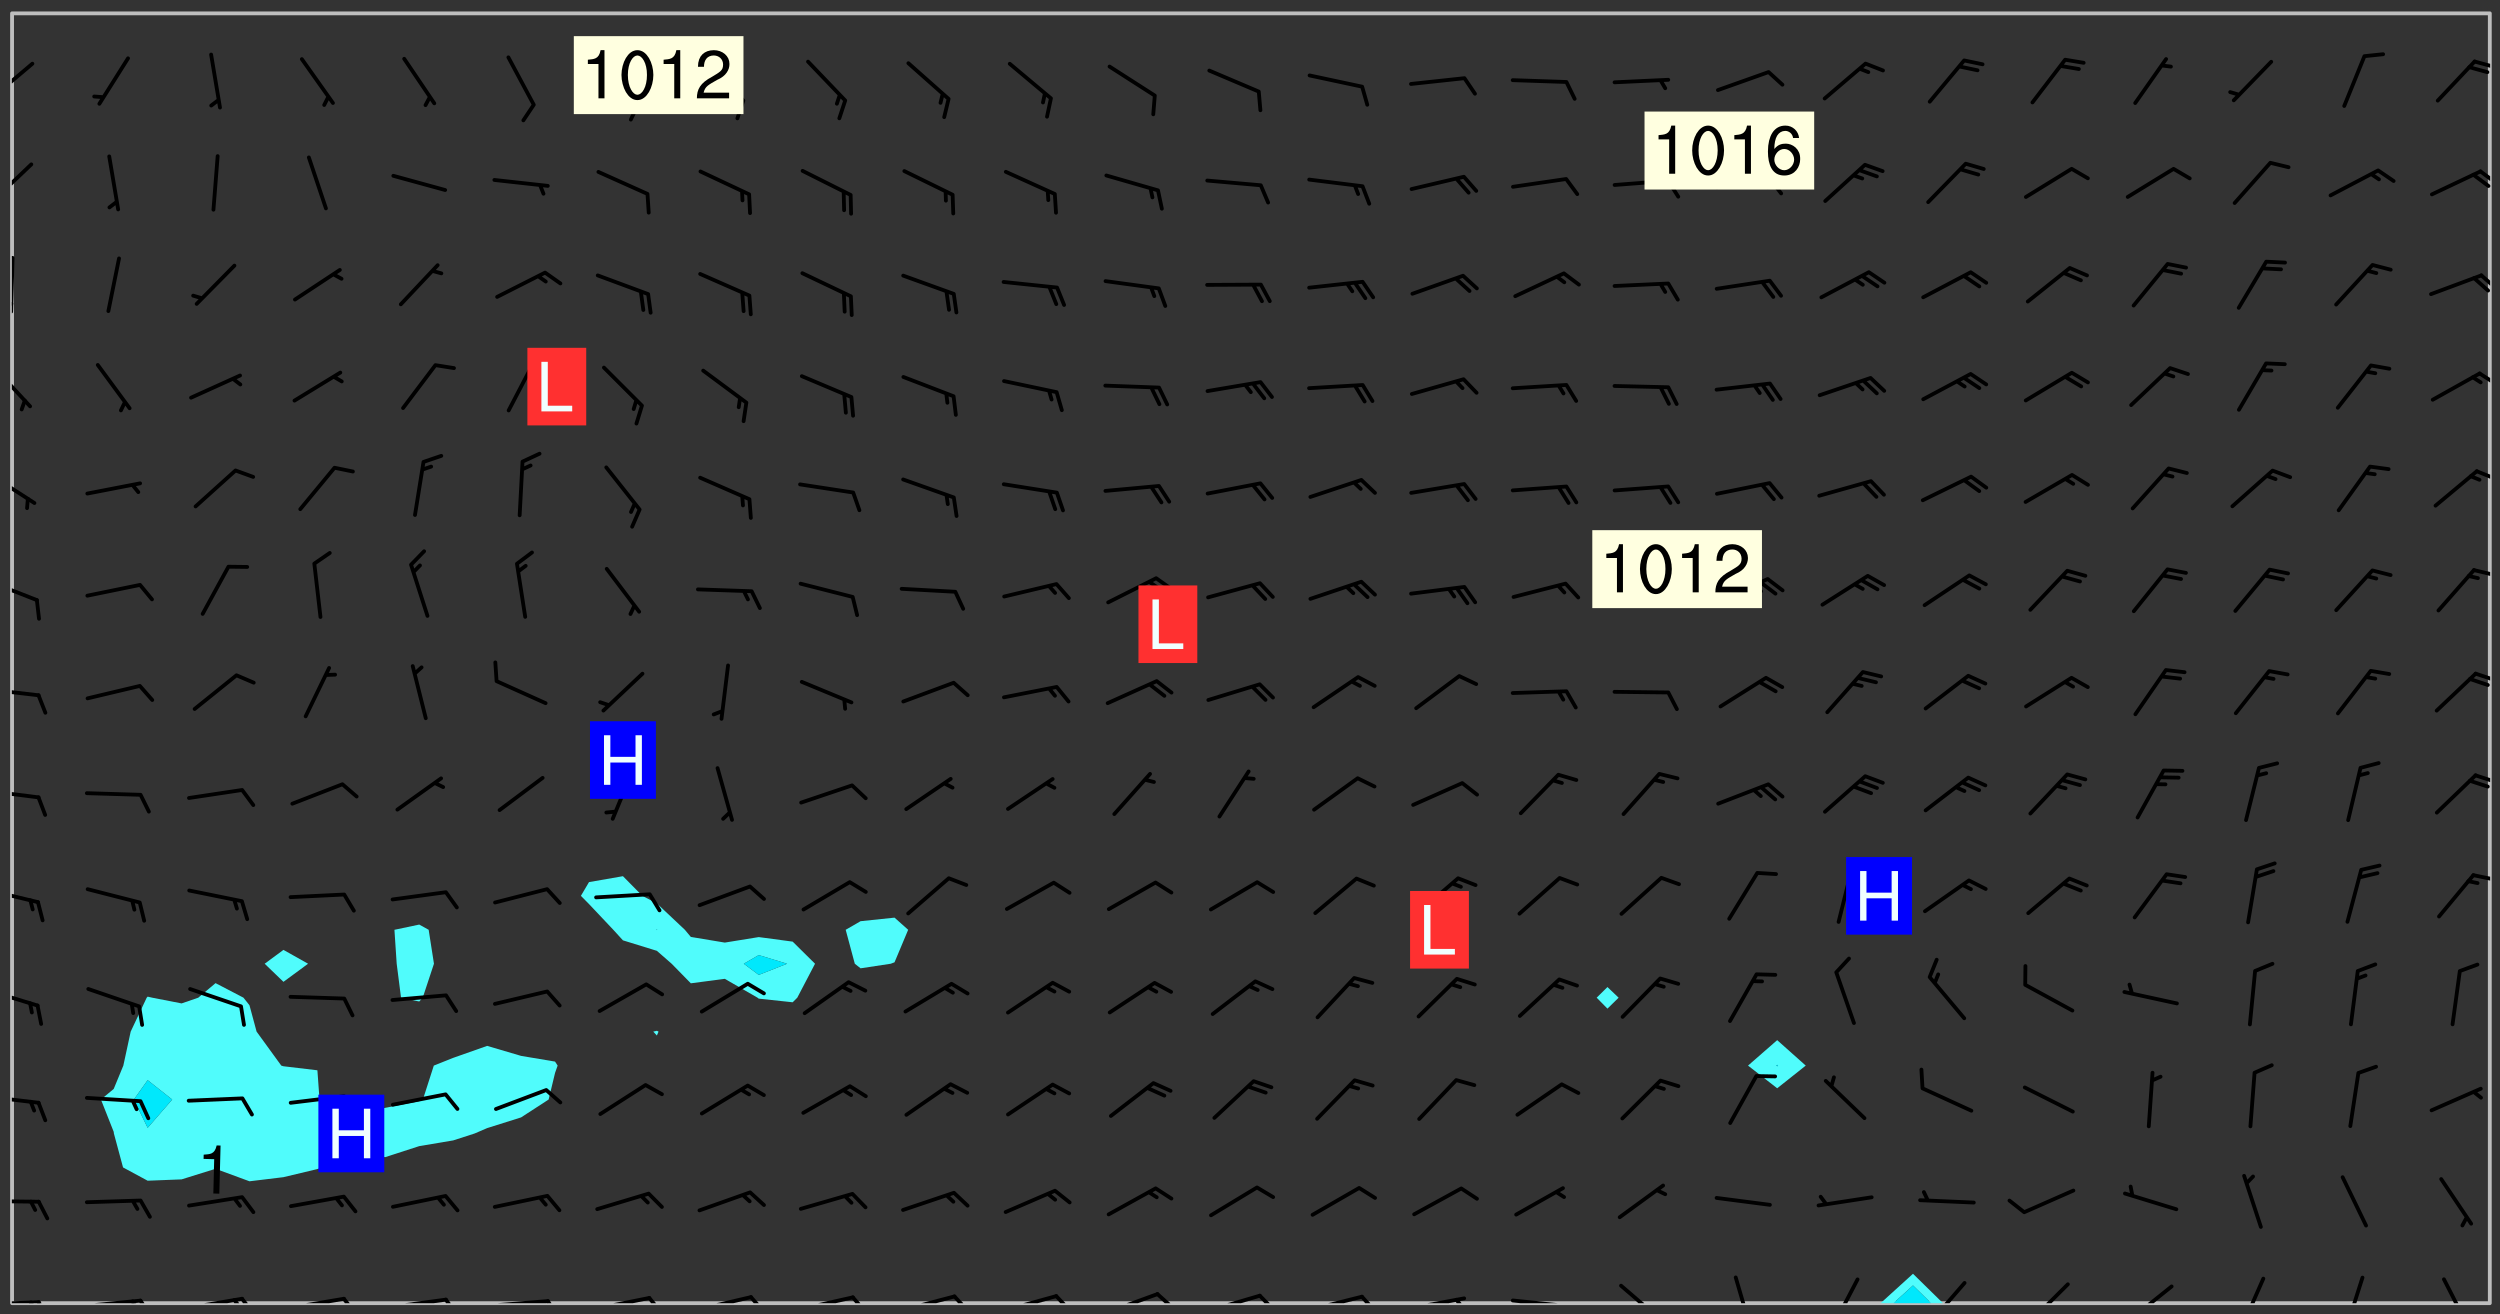 <svg xmlns="http://www.w3.org/2000/svg" role="img" xmlns:xlink="http://www.w3.org/1999/xlink" viewBox="142.45 309.95 326.84 171.84"><rect x="142.45" y="309.95" width="326.84" height="171.84" fill="#333333" stroke="none"/><defs><clipPath id="clip2"><path d="M 144 311.672 L 145 311.672 L 145 480.328 L 144 480.328 Z M 144 311.672"/></clipPath><clipPath id="clip3"><path d="M 144 311.672 L 468 311.672 L 468 480.328 L 144 480.328 Z M 144 311.672"/></clipPath><clipPath id="clip4"><path d="M 388 476 L 397 476 L 397 480.328 L 388 480.328 Z M 388 476"/></clipPath><clipPath id="clip5"><path d="M 389 478 L 395 478 L 395 480.328 L 389 480.328 Z M 389 478"/></clipPath><clipPath id="clip6"><path d="M 467 311.672 L 468 311.672 L 468 480.328 L 467 480.328 Z M 467 311.672"/></clipPath><clipPath id="clip7"><path d="M 144 479 L 148 479 L 148 480.328 L 144 480.328 Z M 144 479"/></clipPath><clipPath id="clip8"><path d="M 147 479 L 149 479 L 149 480.328 L 147 480.328 Z M 147 479"/></clipPath><clipPath id="clip9"><path d="M 146 479 L 148 479 L 148 480.328 L 146 480.328 Z M 146 479"/></clipPath><clipPath id="clip10"><path d="M 153 479 L 162 479 L 162 480.328 L 153 480.328 Z M 153 479"/></clipPath><clipPath id="clip11"><path d="M 160 479 L 163 479 L 163 480.328 L 160 480.328 Z M 160 479"/></clipPath><clipPath id="clip12"><path d="M 159 479 L 161 479 L 161 480.328 L 159 480.328 Z M 159 479"/></clipPath><clipPath id="clip13"><path d="M 166 479 L 175 479 L 175 480.328 L 166 480.328 Z M 166 479"/></clipPath><clipPath id="clip14"><path d="M 173 479 L 176 479 L 176 480.328 L 173 480.328 Z M 173 479"/></clipPath><clipPath id="clip15"><path d="M 172 479 L 175 479 L 175 480.328 L 172 480.328 Z M 172 479"/></clipPath><clipPath id="clip16"><path d="M 180 479 L 188 479 L 188 480.328 L 180 480.328 Z M 180 479"/></clipPath><clipPath id="clip17"><path d="M 187 479 L 190 479 L 190 480.328 L 187 480.328 Z M 187 479"/></clipPath><clipPath id="clip18"><path d="M 193 479 L 201 479 L 201 480.328 L 193 480.328 Z M 193 479"/></clipPath><clipPath id="clip19"><path d="M 200 479 L 203 479 L 203 480.328 L 200 480.328 Z M 200 479"/></clipPath><clipPath id="clip20"><path d="M 206 479 L 215 479 L 215 480.328 L 206 480.328 Z M 206 479"/></clipPath><clipPath id="clip21"><path d="M 213 479 L 216 479 L 216 480.328 L 213 480.328 Z M 213 479"/></clipPath><clipPath id="clip22"><path d="M 220 479 L 228 479 L 228 480.328 L 220 480.328 Z M 220 479"/></clipPath><clipPath id="clip23"><path d="M 227 479 L 230 479 L 230 480.328 L 227 480.328 Z M 227 479"/></clipPath><clipPath id="clip24"><path d="M 233 479 L 241 479 L 241 480.328 L 233 480.328 Z M 233 479"/></clipPath><clipPath id="clip25"><path d="M 240 479 L 243 479 L 243 480.328 L 240 480.328 Z M 240 479"/></clipPath><clipPath id="clip26"><path d="M 246 479 L 255 479 L 255 480.328 L 246 480.328 Z M 246 479"/></clipPath><clipPath id="clip27"><path d="M 253 479 L 256 479 L 256 480.328 L 253 480.328 Z M 253 479"/></clipPath><clipPath id="clip28"><path d="M 260 479 L 268 479 L 268 480.328 L 260 480.328 Z M 260 479"/></clipPath><clipPath id="clip29"><path d="M 266 479 L 270 479 L 270 480.328 L 266 480.328 Z M 266 479"/></clipPath><clipPath id="clip30"><path d="M 273 479 L 281 479 L 281 480.328 L 273 480.328 Z M 273 479"/></clipPath><clipPath id="clip31"><path d="M 280 479 L 283 479 L 283 480.328 L 280 480.328 Z M 280 479"/></clipPath><clipPath id="clip32"><path d="M 286 478 L 295 478 L 295 480.328 L 286 480.328 Z M 286 478"/></clipPath><clipPath id="clip33"><path d="M 293 478 L 296 478 L 296 480.328 L 293 480.328 Z M 293 478"/></clipPath><clipPath id="clip34"><path d="M 300 479 L 308 479 L 308 480.328 L 300 480.328 Z M 300 479"/></clipPath><clipPath id="clip35"><path d="M 306 479 L 310 479 L 310 480.328 L 306 480.328 Z M 306 479"/></clipPath><clipPath id="clip36"><path d="M 313 479 L 321 479 L 321 480.328 L 313 480.328 Z M 313 479"/></clipPath><clipPath id="clip37"><path d="M 320 479 L 323 479 L 323 480.328 L 320 480.328 Z M 320 479"/></clipPath><clipPath id="clip38"><path d="M 326 479 L 335 479 L 335 480.328 L 326 480.328 Z M 326 479"/></clipPath><clipPath id="clip39"><path d="M 332 479 L 334 479 L 334 480.328 L 332 480.328 Z M 332 479"/></clipPath><clipPath id="clip40"><path d="M 339 479 L 348 479 L 348 480.328 L 339 480.328 Z M 339 479"/></clipPath><clipPath id="clip41"><path d="M 345 480 L 347 480 L 347 480.328 L 345 480.328 Z M 345 480"/></clipPath><clipPath id="clip42"><path d="M 354 477 L 360 477 L 360 480.328 L 354 480.328 Z M 354 477"/></clipPath><clipPath id="clip43"><path d="M 369 476 L 372 476 L 372 480.328 L 369 480.328 Z M 369 476"/></clipPath><clipPath id="clip44"><path d="M 381 476 L 386 476 L 386 480.328 L 381 480.328 Z M 381 476"/></clipPath><clipPath id="clip45"><path d="M 394 477 L 400 477 L 400 480.328 L 394 480.328 Z M 394 477"/></clipPath><clipPath id="clip46"><path d="M 407 477 L 414 477 L 414 480.328 L 407 480.328 Z M 407 477"/></clipPath><clipPath id="clip47"><path d="M 420 477 L 427 477 L 427 480.328 L 420 480.328 Z M 420 477"/></clipPath><clipPath id="clip48"><path d="M 435 476 L 439 476 L 439 480.328 L 435 480.328 Z M 435 476"/></clipPath><clipPath id="clip49"><path d="M 448 476 L 452 476 L 452 480.328 L 448 480.328 Z M 448 476"/></clipPath><clipPath id="clip50"><path d="M 461 476 L 466 476 L 466 480.328 L 461 480.328 Z M 461 476"/></clipPath><clipPath id="clip51"><path d="M 144 466 L 148 466 L 148 468 L 144 468 Z M 144 466"/></clipPath><clipPath id="clip52"><path d="M 144 453 L 148 453 L 148 455 L 144 455 Z M 144 453"/></clipPath><clipPath id="clip53"><path d="M 144 439 L 148 439 L 148 442 L 144 442 Z M 144 439"/></clipPath><clipPath id="clip54"><path d="M 144 425 L 148 425 L 148 429 L 144 429 Z M 144 425"/></clipPath><clipPath id="clip55"><path d="M 465 424 L 468 424 L 468 426 L 465 426 Z M 465 424"/></clipPath><clipPath id="clip56"><path d="M 144 413 L 148 413 L 148 415 L 144 415 Z M 144 413"/></clipPath><clipPath id="clip57"><path d="M 465 411 L 468 411 L 468 413 L 465 413 Z M 465 411"/></clipPath><clipPath id="clip58"><path d="M 144 399 L 148 399 L 148 402 L 144 402 Z M 144 399"/></clipPath><clipPath id="clip59"><path d="M 465 397 L 468 397 L 468 400 L 465 400 Z M 465 397"/></clipPath><clipPath id="clip60"><path d="M 144 385 L 148 385 L 148 389 L 144 389 Z M 144 385"/></clipPath><clipPath id="clip61"><path d="M 465 384 L 468 384 L 468 386 L 465 386 Z M 465 384"/></clipPath><clipPath id="clip62"><path d="M 144 371 L 148 371 L 148 376 L 144 376 Z M 144 371"/></clipPath><clipPath id="clip63"><path d="M 466 371 L 468 371 L 468 373 L 466 373 Z M 466 371"/></clipPath><clipPath id="clip64"><path d="M 144 357 L 147 357 L 147 364 L 144 364 Z M 144 357"/></clipPath><clipPath id="clip65"><path d="M 466 358 L 468 358 L 468 361 L 466 361 Z M 466 358"/></clipPath><clipPath id="clip66"><path d="M 144 343 L 145 343 L 145 351 L 144 351 Z M 144 343"/></clipPath><clipPath id="clip67"><path d="M 144 349 L 145 349 L 145 351 L 144 351 Z M 144 349"/></clipPath><clipPath id="clip68"><path d="M 466 345 L 468 345 L 468 348 L 466 348 Z M 466 345"/></clipPath><clipPath id="clip69"><path d="M 144 331 L 147 331 L 147 337 L 144 337 Z M 144 331"/></clipPath><clipPath id="clip70"><path d="M 466 332 L 468 332 L 468 335 L 466 335 Z M 466 332"/></clipPath><clipPath id="clip71"><path d="M 465 332 L 468 332 L 468 335 L 465 335 Z M 465 332"/></clipPath><clipPath id="clip72"><path d="M 144 318 L 147 318 L 147 324 L 144 324 Z M 144 318"/></clipPath><clipPath id="clip73"><path d="M 465 317 L 468 317 L 468 319 L 465 319 Z M 465 317"/></clipPath><g id="surface1462" clip-path="url(#clip1)"><path fill="#fff" fill-opacity="0" fill-rule="evenodd" d="M 0 0 L 1000 0 L 1000 1000 L 0 1000 Z M 0 0"/><path fill="#d3d3d3" fill-opacity="0" fill-rule="evenodd" d="M162.152 355.867L161.918 356.16 161.977 356.395 162.094 356.566 162.27 356.801 162.562 357.148 162.676 357.207 162.793 357.035 162.852 356.801 163.027 356.625 163.492 356.449 164.191 356.449 164.426 356.742 164.715 357.559 164.773 357.734 164.949 357.965 165.301 358.199 166 358.898 166.172 359.074 166.406 359.422 166.641 359.832 166.93 360.414 167.34 360.879 167.57 361.113 167.805 361.289 167.922 361.52 168.098 361.812 168.27 362.977 168.27 363.211 168.328 363.5 168.387 363.617 168.504 363.734 168.852 364.145 168.969 364.316 169.145 364.492 169.32 364.727 169.438 364.898 169.609 365.25 169.668 365.484 169.902 365.891 170.137 365.832 169.961 366.008 169.902 366.938 169.32 366.938 169.086 366.824 168.738 366.938 168.621 367.055 168.562 367.348 168.504 367.523 168.387 367.695 167.922 367.988 167.863 368.223 167.805 368.336 167.805 368.98 167.863 369.152 167.863 369.562 167.922 369.621 167.922 370.027 167.98 370.434 168.098 370.609 168.156 370.668 168.387 371.309 168.328 371.602 168.328 372.301 168.27 372.883 168.27 373.117 168.211 373.348 168.156 373.699 168.156 375.621 168.211 375.738 168.637 375.738 168.27 375.855 168.246 376.207 169.137 377.375 170.879 377.914 172.219 378.273 172.219 378.812 172.309 379.621 172.844 380.336 174.363 380.605 175.254 380.52 175.344 381.684 175.879 381.863 177.039 381.684 179.094 380.699 180.254 380.336 182.133 380.16 183.828 379.98 183.648 380.699 182.133 380.785 180.883 380.875 180.078 381.145 179.004 381.953 179.273 382.672 179.809 383.57 179.629 384.195 179.363 385.004 179.629 386.082 180.254 386.98 181.059 387.16 182.309 386.98 182.043 387.703 182.141 388.207 182.195 388.5 182.195 388.672 182.254 388.965 182.254 389.371 182.43 389.488 182.781 389.605 183.188 389.605 183.48 389.43 183.594 389.312 183.652 389.195 183.77 388.965 183.828 388.789 184.18 388.324 184.41 388.148 184.586 388.09 184.762 388.148 184.82 388.324 184.938 389.312 184.992 389.781 185.051 389.953 185.168 390.188 185.344 390.246 186.16 390.305 186.449 390.305 186.566 390.539 186.625 390.945 186.684 391.297 186.684 392.402 186.801 392.695 186.918 393.043 187.207 393.742 187.383 394.094 187.965 394.848 188.316 395.023 188.488 395.082 188.957 395.316 189.598 395.781 189.945 396.016 190.238 396.191 190.531 396.246 190.762 396.309 191.578 396.656 191.871 396.832 191.984 397.004 192.336 397.355 192.453 397.531 192.977 398.172 192.977 398.461 193.035 398.812 193.035 399.16 193.094 399.512 193.152 399.801 193.27 399.859 193.441 399.918 193.617 399.918 194.199 400.152 194.375 400.27 194.551 400.559 194.727 400.793 194.84 401.027 195.133 401.258 195.25 401.375 195.25 401.785 195.309 401.84 195.598 402.074 195.832 402.191 195.891 402.309 196.008 402.48 196.066 402.598 196.297 402.832 196.355 403.008 196.59 403.066 196.707 403.125 196.59 403.238 196.531 403.355 196.531 403.473 196.414 403.766 196.297 404.055 196.297 404.637 196.473 404.754 196.59 404.812 196.648 404.93 196.766 405.047 196.879 405.105 197.055 405.453 197.113 405.805 197.172 406.211 197.172 406.387 197.113 406.562 196.996 407.262 196.996 407.434 197.113 407.609 197.406 407.902 197.812 407.902 197.988 408.02 198.105 408.191 198.223 408.484 198.223 408.719 197.695 408.719 197.465 408.484 197.23 408.484 197.055 408.543 196.996 409.242 197.055 409.59 197.172 409.766 197.348 410.176 197.465 410.406 197.754 410.875 197.93 410.93 198.453 410.93 198.688 410.988 199.445 411.629 199.504 411.922 199.504 412.156 199.562 412.215 199.793 412.562 199.793 412.914 199.676 413.086 199.676 413.379 199.969 413.668 200.262 413.844 200.434 413.902 200.727 414.078 201.02 414.195 201.602 414.602 201.891 414.836 202.184 415.012 202.402 415.172 202.418 415.184 202.648 415.359 203.289 415.883 203.465 416.117 203.582 416.293 203.758 416.469 203.871 416.641 203.871 417.281 203.988 417.457 204.457 417.574 205.039 417.691 205.273 417.75 205.504 417.863 205.797 417.98 205.91 418.039 206.496 418.391 206.785 418.562 206.961 418.625 207.137 418.68 207.312 418.738 208.012 419.09 208.301 419.266 208.535 419.32 208.824 419.496 209.059 419.613 209.699 420.02 209.992 420.137 210.164 420.195 210.398 420.254 210.809 420.312 211.039 420.371 211.273 420.488 211.332 420.66 210.922 420.836 211.391 420.895 211.449 421.188 211.562 421.422 211.738 421.477 211.973 421.535 212.148 421.594 212.555 421.711 213.195 421.945 213.312 422.117 213.371 422.352 213.371 422.527 213.312 422.645 213.254 423.051 213.488 423.285 213.605 423.344 213.953 423.461 214.594 423.691 214.77 423.809 215.059 423.926 215.234 424.102 215.469 424.566 216.051 425.672 216.227 425.848 216.574 426.023 216.75 426.141 217.102 426.258 218.148 426.781 218.383 426.84 218.848 426.953 219.141 427.012 219.605 427.188 220.363 427.77 220.598 428.004 220.945 428.469 221.121 428.645 221.41 428.879 222.227 429.578 222.52 429.754 222.809 430.043 223.102 430.219 223.395 430.508 224.09 431.148 224.266 431.324 224.559 431.559 224.848 431.793 225.316 432.082 225.957 432.664 226.305 432.898 226.539 433.191 226.887 433.539 227.238 434.004 228.172 434.996 228.52 435.402 228.637 435.578 228.871 435.637 228.984 435.754 229.629 435.93 229.859 436.043 230.094 436.102 230.387 436.277 230.617 436.395 231.551 437.094 231.957 437.5 232.191 437.676 232.598 437.852 232.832 437.969 233.648 438.316 233.996 438.551 234.23 438.668 234.523 438.957 234.754 439.074 235.512 439.426 235.863 439.598 236.094 439.656 236.387 439.773 236.621 439.832 237.492 440.008 238.309 440.008 238.777 440.238 238.949 440.297 239.824 440.996 240.289 441.113 240.582 441.172 240.758 441.23 240.988 441.289 241.457 441.348 241.805 441.406 242.156 441.465 242.562 441.523 242.855 441.523 243.027 441.582 243.027 441.812 243.203 441.988 243.496 441.988 243.844 442.047 244.195 442.105 244.895 442.223 245.535 442.223 246 441.988 246.293 441.812 246.465 441.695 246.875 441.523 247.164 441.348 248.098 440.883 248.566 440.59 249.09 440.297 249.555 440.125 250.02 439.949 251.07 439.484 251.359 439.367 251.77 439.25 252.059 439.133 252.586 438.957 254.102 438.258 254.684 437.91 254.973 437.852 255.266 437.793 255.613 437.676 256.488 437.445 256.84 437.328 256.953 437.328 257.188 437.27 258.062 437.035 258.297 436.977 259.109 436.977 259.461 436.918 260.277 436.801 260.449 436.742 260.801 436.688 261.094 436.629 261.324 436.57 262.141 436.395 262.316 436.336 262.664 436.336 262.898 436.277 263.363 436.16 264.121 435.988 264.355 435.93 264.703 435.93 265.113 435.812 265.402 435.754 266.688 435.695 266.977 435.695 267.387 435.637 267.617 435.578 267.793 435.578 268.668 435.461 269.074 435.461 269.484 435.344 269.832 435.344 270.184 435.23 271.055 435.172 272.805 435.172 273.852 435.461 274.262 435.578 274.551 435.695 274.902 435.812 275.191 435.93 276.242 436.102 276.531 436.16 276.824 436.16 277.117 436.219 277.289 436.277 277.699 436.336 277.871 436.395 277.988 436.453 278.105 436.453 278.223 436.512 278.574 436.57 278.688 436.57 279.098 436.637 281.02 437.031 282.945 437.426 284.465 437.875 286.16 438.594 288.305 439.398 289.91 438.68 291.34 437.875 292.5 436.797 293.75 436.348 296.785 435.629 298.66 435.27 300.805 433.922 303.039 432.668 305.539 431.41 307.234 430.961 309.02 430.781 310.18 430.512 310.805 431.051 312.145 430.781 312.859 429.793 313.844 428.449 314.289 428.27 315.094 427.91 316.969 427.371 318.754 426.922 320.004 426.652 321.164 426.562 322.863 426.473 324.824 426.203 326.074 426.113 326.613 426.113 327.238 426.023 328.129 426.023 330.273 425.844 332.684 425.664 335.273 425.574 336.969 425.754 338.578 425.844 340.008 426.203 341.168 426.922 343.043 427.91 344.203 429.438 344.469 430.152 345.098 430.242 345.453 431.141 345.988 431.68 346.523 433.207 347.598 433.566 348.133 433.566 347.328 434.102 347.418 435.809 348.133 438.504 349.023 439.309 349.918 440.297 350.633 441.555 352.418 442.094 353.938 441.914 354.293 443.258 355.902 442.453 356.883 441.914 357.152 442.184 357.469 441.969 357.688 441.824 358.488 442.273 358.938 441.914 359.293 441.914 359.828 441.645 360.367 440.926 360.902 440.656 361.527 439.668 362.688 440.117 363.527 440.488 364.922 441.105 366.617 440.926 368.223 440.926 370.008 441.016 370.188 439.309 370.723 437.965 371.527 438.234 372.02 439.082 372.422 439.488 372.332 440.027 372.332 440.387 373.047 440.836 373.758 440.566 375.188 440.566 375.547 441.555 375.992 442.812 376.707 444.156 377.957 444.785 379.652 445.414 380.367 445.234 380.547 444.695 381.527 444.605 381.977 444.965 382.062 446.223 381.797 446.852 381.262 447.031 381.262 447.57 381.977 448.555 382.242 449.094 383.227 450.082 384.027 451.16 383.762 451.52 383.672 452.418 383.047 454.75 382.691 456.816 382.602 458.609 382.422 459.328 382.332 459.867 382.332 461.305 381.352 463.188 380.992 464.895 380.457 465.793 379.652 466.961 379.387 467.5 381.441 468.754 381.527 469.113 381.172 469.652 381.082 469.473 381.082 470.281 381.172 471.719 380.727 472.434 379.652 472.527 379.387 473.242 379.922 474.141 380.727 474.859 381.887 475.668 383.227 475.938 383.672 476.297 383.316 476.746 381.527 476.656 380.277 476.207 379.562 475.488 378.938 475.398 378.762 478.988 378.574 480.297 467.934 480.297 467.934 311.703 412.664 311.703 412.664 360.785 413.426 360.91 416.715 361.453 418.738 364.289 418.738 367.043 421.09 367.375 423.438 367.707 427.488 367.707 426.109 371.867 424.086 372.574 422.062 373.277 421.52 373.621 418.926 375.238 418.738 375.355 416.715 373.277 415.984 370.535 413.312 368.457 411.938 364.957 411.871 364.875 409.914 362.203 412.664 360.785 412.664 311.703 294.422 311.703 294.422 403.117 294.539 403.148 294.672 403.16 294.746 403.234 294.852 403.281 294.941 403.34 295.027 403.398 295.117 403.457 295.414 403.754 295.473 403.844 295.504 403.961 295.531 404.078 295.547 404.215 295.516 404.332 295.457 404.422 295.398 404.508 295.355 404.613 295.309 404.715 295.281 404.836 295.281 404.98 295.457 405.25 295.605 405.398 295.68 405.484 295.754 405.559 295.797 405.664 295.859 405.754 295.918 405.84 295.961 405.945 296.02 406.035 296.066 406.137 296.109 406.242 296.168 406.328 296.285 406.508 296.359 406.582 296.422 406.668 296.48 406.758 296.523 406.863 296.582 406.953 296.641 407.039 296.703 407.129 296.762 407.219 296.805 407.32 296.922 407.5 296.996 407.574 297.055 407.66 297.129 407.734 297.219 407.793 297.324 407.84 297.473 407.84 297.605 407.824 297.738 407.84 297.84 407.793 297.914 407.719 297.961 407.617 297.945 407.484 297.945 407.336 297.898 407.23 297.871 407.113 297.824 407.012 297.797 406.891 297.754 406.789 297.691 406.699 297.648 406.598 297.605 406.492 297.574 406.375 297.559 406.242 297.547 406.105 297.633 406.047 297.691 405.961 297.812 405.93 297.855 406.035 297.871 406.168 297.871 406.285 297.93 406.387 297.988 406.477 298.078 406.535 298.227 406.684 298.285 406.773 298.328 406.879 298.316 406.98 298.402 407.039 298.508 407.086 298.594 407.145 298.684 407.203 298.758 407.277 298.641 407.305 298.535 407.352 298.449 407.41 298.375 407.484 298.316 407.574 298.254 407.66 298.227 407.781 298.18 407.883 298.137 407.988 298.105 408.105 298.094 408.238 298.078 408.371 298.078 408.52 298.105 408.637 298.152 408.742 298.195 408.844 298.254 408.934 298.328 409.008 298.418 409.066 298.492 409.141 298.582 409.199 298.641 409.289 298.684 409.395 298.73 409.496 298.848 409.527 298.98 409.543 299.129 409.543 299.246 409.512 299.352 409.555 299.395 409.66 299.441 409.762 299.469 409.883 299.5 410 299.527 410.117 299.559 410.238 299.586 410.355 299.691 410.398 299.793 410.445 299.926 410.43 300.074 410.578 300.137 410.664 300.211 410.738 300.281 410.812 300.371 410.875 300.477 410.918 300.578 410.961 300.695 410.992 300.832 411.008 300.949 410.977 301.023 410.902 301.051 410.785 301.039 410.652 301.008 410.531 300.98 410.414 301.023 410.309 301.141 410.309 301.23 410.371 301.348 410.398 301.496 410.398 301.629 410.414 301.777 410.414 301.91 410.43 302.043 410.414 302.191 410.414 302.324 410.398 302.457 410.387 302.594 410.398 302.711 410.371 302.844 410.355 303.035 410.297 302.977 410.473 302.961 410.605 302.934 410.727 302.918 410.859 302.859 410.945 302.727 410.961 302.621 411.008 302.516 411.051 302.398 411.082 302.281 411.109 302.016 411.141 301.867 411.141 301.734 411.156 301.66 411.23 301.719 411.316 301.867 411.465 301.984 411.645 302.059 411.715 302.148 411.777 302.238 411.836 302.324 411.895 302.414 411.953 302.516 411.996 302.621 412.059 302.727 412.102 302.812 412.16 302.918 412.207 303.02 412.25 303.199 412.367 303.258 412.457 303.215 412.559 303.168 412.664 303.184 412.797 303.406 413.02 303.465 413.109 303.508 413.211 303.539 413.332 303.582 413.434 303.598 413.566 303.629 413.684 303.641 413.82 303.672 413.938 303.82 414.086 303.922 414.129 304.027 414.172 304.145 414.203 304.277 414.219 304.414 414.234 304.531 414.234 304.648 414.203 304.738 414.145 304.781 414.039 304.828 413.938 304.871 413.832 304.902 413.715 304.914 413.582 304.914 413.434 304.902 413.301 304.887 413.168 304.855 413.051 304.812 412.945 304.766 412.84 304.723 412.738 304.68 412.633 304.664 412.5 304.68 412.367 304.707 412.25 304.738 412.133 304.766 412.012 304.812 411.91 304.902 411.852 304.988 411.789 305.062 411.715 305.152 411.656 305.375 411.434 305.434 411.348 305.508 411.273 305.625 411.094 305.684 411.008 305.684 410.859 305.609 410.785 305.508 410.738 305.402 410.695 305.301 410.652 305.242 410.562 305.195 410.457 305.168 410.34 305.258 410.281 305.375 410.25 305.477 410.207 305.656 410.09 305.805 409.941 305.816 409.809 305.805 409.703 305.715 409.645 305.582 409.66 305.434 409.66 305.301 409.676 305.168 409.66 305.047 409.629 304.961 409.57 304.887 409.496 304.828 409.406 304.766 409.32 304.648 409.141 304.59 409.055 304.621 408.934 304.707 408.875 304.828 408.844 304.887 408.758 304.887 408.637 304.855 408.52 304.797 408.43 304.738 408.344 304.691 408.238 304.664 408.121 304.648 407.988 304.707 407.898 304.781 407.824 304.871 407.766 304.988 407.586 305.062 407.512 305.121 407.426 305.27 407.277 305.391 407.246 305.523 407.23 305.656 407.246 305.73 407.32 305.773 407.426 305.789 407.559 305.758 407.676 305.641 407.707 305.508 407.719 305.359 407.867 305.316 407.973 305.27 408.074 305.242 408.195 305.211 408.312 305.211 408.461 305.242 408.578 305.285 408.684 305.344 408.773 305.418 408.844 305.492 408.918 305.609 408.949 305.73 408.977 305.848 408.949 305.98 408.934 306.098 408.934 306.188 408.992 306.262 409.066 306.309 409.172 306.367 409.258 306.469 409.305 306.602 409.32 306.707 409.363 306.793 409.422 306.781 409.527 306.707 409.602 306.527 409.719 306.469 409.809 306.379 409.867 306.309 409.941 306.234 410.016 306.172 410.105 306.145 410.223 306.129 410.355 306.145 410.488 306.129 410.621 306.129 410.77 306.145 410.902 306.172 411.02 306.203 411.141 306.277 411.215 306.367 411.273 306.453 411.332 306.543 411.391 306.66 411.422 306.66 411.508 306.559 411.555 306.469 411.613 306.203 411.645 306.086 411.672 305.938 411.672 305.832 411.715 305.73 411.762 305.672 411.852 305.609 412.086 305.598 412.219 305.566 412.34 305.551 412.473 305.551 412.766 305.539 412.898 305.551 413.035 305.566 413.168 305.699 413.184 305.832 413.195 305.953 413.227 306.039 413.285 306.113 413.359 306.16 413.465 306.203 413.566 306.219 413.699 306.219 414.145 306.203 414.277 306.203 414.723 306.234 414.988 306.262 415.105 306.277 415.238 306.309 415.355 306.395 415.566 306.426 415.832 306.426 415.98 306.395 416.098 306.367 416.215 306.336 416.336 306.309 416.453 306.277 416.57 306.246 416.691 306.234 416.824 306.219 416.957 306.309 417.016 306.426 416.984 306.527 417 306.574 417.105 306.543 417.371 306.543 417.812 306.5 417.918 306.453 418.023 306.41 418.125 306.367 418.23 306.309 418.316 306.277 418.438 306.234 418.555 306.203 418.672 306.188 418.805 306.203 418.938 306.262 419.027 306.367 419.074 306.453 419.133 306.512 419.219 306.5 419.355 306.469 419.473 306.426 419.574 306.426 420.02 306.41 420.152 306.41 420.301 306.379 420.418 306.336 420.523 306.309 420.641 306.262 420.746 306.219 420.848 306.188 420.969 306.16 421.086 306.129 421.219 306.098 421.336 306.07 421.453 306.027 421.559 305.996 421.676 305.965 421.797 305.953 421.93 305.938 422.062 305.938 422.359 305.965 422.477 305.965 422.625 306.012 423.023 306.039 423.141 306.098 423.23 306.219 423.262 306.367 423.262 306.5 423.246 306.559 423.336 306.559 423.453 306.5 423.543 306.41 423.602 306.309 423.645 306.203 423.691 306.113 423.75 306.027 423.809 305.891 423.824 305.773 423.793 305.641 423.777 305.539 423.824 305.477 423.91 305.465 424.047 305.449 424.18 305.418 424.297 305.391 424.414 305.375 424.547 305.344 424.668 305.344 424.965 305.359 425.098 305.391 425.215 305.391 425.363 305.402 425.496 305.402 425.645 305.375 425.762 305.328 425.863 305.301 425.984 305.27 426.102 305.211 426.191 305.137 426.266 305.035 426.309 304.93 426.355 304.812 426.383 304.691 426.414 304.59 426.367 304.648 426.281 304.754 426.234 304.781 426.117 304.812 426 304.84 425.879 304.871 425.762 304.871 425.613 304.887 425.48 304.855 425.363 304.812 425.258 304.707 425.273 304.633 425.348 304.531 425.391 304.441 425.453 304.367 425.527 304.324 425.629 304.309 425.762 304.277 425.879 304.25 426 304.219 426.117 304.191 426.234 304.16 426.355 304.133 426.473 304.102 426.59 304.059 426.695 303.969 426.754 303.879 426.754 303.762 426.723 303.73 426.637 303.746 426.5 303.715 426.383 303.715 426.234 303.703 426.102 303.703 425.953 303.641 425.719 303.613 425.598 303.57 425.496 303.523 425.391 303.465 425.305 303.406 425.215 303.363 425.109 303.301 425.023 303.152 424.875 303.082 424.801 302.977 424.754 302.871 424.711 302.77 424.668 302.473 424.371 302.383 424.297 302.297 424.238 302.191 424.195 302.102 424.133 302.016 424.074 301.91 424.031 301.82 423.973 301.734 423.91 301.66 423.84 301.555 423.793 301.469 423.734 301.363 423.691 301.273 423.629 301.172 423.586 301.066 423.543 300.98 423.484 300.875 423.438 300.77 423.395 300.668 423.348 300.578 423.289 300.477 423.246 300.371 423.203 300.281 423.141 300.164 423.113 300.031 423.098 299.898 423.113 299.75 423.113 299.617 423.129 299.5 423.098 299.41 423.039 299.336 422.965 299.246 422.906 299.145 422.859 298.996 422.859 298.875 422.832 298.773 422.789 298.699 422.715 298.582 422.535 298.492 422.477 298.391 422.434 298.301 422.371 298.195 422.328 298.105 422.27 298.02 422.211 297.914 422.164 297.855 422.078 297.797 421.988 297.754 421.883 297.707 421.781 297.633 421.707 297.547 421.648 297.473 421.574 297.383 421.516 297.16 421.293 297.117 421.188 297.086 420.922 297.191 420.879 297.336 420.879 297.441 420.922 297.516 420.996 297.605 421.055 297.691 421.113 297.797 421.16 297.887 421.219 298.035 421.367 298.105 421.441 298.254 421.59 298.316 421.676 298.391 421.75 298.477 421.809 298.551 421.883 298.641 421.945 298.73 422.004 298.816 422.062 299.086 422.238 299.188 422.285 299.293 422.328 299.395 422.371 299.441 422.297 299.5 422.211 299.574 422.137 299.645 422.062 299.75 422.105 299.824 422.18 299.883 422.27 299.926 422.371 299.973 422.477 300.016 422.582 300.137 422.609 300.254 422.582 300.328 422.492 300.371 422.387 300.43 422.297 300.504 422.223 300.609 422.18 300.727 422.152 300.859 422.164 300.949 422.223 301.098 422.371 301.156 422.461 301.199 422.566 301.246 422.668 301.289 422.773 301.332 422.875 301.438 422.922 301.543 422.965 301.676 422.98 301.762 422.922 301.82 422.832 301.895 422.758 302 422.715 302.117 422.742 302.223 422.789 302.324 422.832 302.43 422.875 302.531 422.922 302.711 423.039 302.711 423.156 302.695 423.289 302.711 423.422 302.727 423.559 302.785 423.645 302.887 423.691 303.008 423.719 303.125 423.75 303.273 423.75 303.391 423.719 303.449 423.629 303.629 423.512 303.688 423.422 303.762 423.348 303.82 423.262 303.938 423.082 304.117 422.965 304.234 422.996 304.324 423.055 304.367 423.129 304.352 423.262 304.352 423.379 304.441 423.438 304.59 423.438 304.723 423.422 304.855 423.41 305.121 423.379 305.227 423.336 305.344 423.305 305.465 423.277 305.539 423.203 305.609 423.129 305.672 423.039 305.656 422.934 305.609 422.832 305.508 422.789 305.402 422.773 305.285 422.801 305.02 422.832 304.871 422.832 304.797 422.758 304.707 422.699 304.59 422.668 304.473 422.641 304.34 422.625 304.191 422.625 304.059 422.641 303.762 422.641 303.656 422.594 303.508 422.445 303.465 422.344 303.406 422.254 303.629 422.031 303.715 421.973 303.82 421.93 303.938 421.898 304.07 421.883 304.203 421.898 304.34 421.914 304.441 421.957 304.574 421.945 304.664 421.883 304.766 421.84 304.828 421.75 304.781 421.648 304.691 421.59 304.574 421.559 304.473 421.516 304.414 421.426 304.352 421.336 304.352 421.219 304.367 421.086 304.473 421.039 304.547 420.969 304.547 420.848 304.457 420.789 304.426 420.672 304.516 420.613 304.59 420.539 304.633 420.434 304.691 420.344 304.738 420.242 304.754 420.109 304.754 419.961 304.707 419.855 304.664 419.754 304.574 419.695 304.441 419.68 304.34 419.637 304.203 419.621 304.086 419.59 303.641 419.59 303.508 419.574 303.375 419.562 303.242 419.547 303.125 419.516 302.977 419.516 302.844 419.5 302.711 419.488 302.445 419.457 302.324 419.414 302.238 419.355 302.164 419.281 302.164 419.133 302.176 419 302.281 418.953 302.383 418.91 302.516 418.895 302.668 418.895 302.801 418.879 303.094 418.879 303.215 418.91 303.316 418.953 303.406 419.012 303.641 419.074 303.762 419.027 303.852 418.969 303.953 418.926 304.086 418.91 304.191 418.953 304.293 419 304.426 419.012 304.547 418.984 304.691 418.984 304.812 418.953 304.93 418.926 305.035 418.879 305.109 418.805 305.195 418.746 305.344 418.598 305.402 418.512 305.449 418.406 305.477 418.289 305.492 418.184 305.391 418.141 305.301 418.082 305.184 418.051 305.078 418.008 304.988 417.945 304.914 417.859 304.84 417.785 304.738 417.742 304.633 417.695 304.531 417.652 304.473 417.562 304.426 417.461 304.34 417.25 304.277 417.164 304.219 417.074 304.145 417 304.059 416.941 303.789 416.941 303.672 416.973 303.582 417.031 303.48 417.074 303.348 417.09 303.242 417.074 303.215 416.957 303.152 416.867 303.035 416.836 302.934 416.793 302.785 416.645 302.754 416.527 302.738 416.422 302.812 416.348 302.992 416.23 303.109 416.203 303.227 416.172 303.363 416.188 303.465 416.23 303.57 416.273 303.672 416.32 303.777 416.363 303.895 416.395 304.027 416.41 304.145 416.438 304.277 416.453 304.383 416.438 304.473 416.379 304.398 416.305 304.293 416.262 304.219 416.188 304.145 416.098 303.996 415.949 303.91 415.891 303.82 415.832 303.746 415.758 303.656 415.699 303.555 415.652 303.434 415.625 303.332 415.578 303.227 415.535 303.109 415.504 303.008 415.461 302.887 415.43 302.738 415.43 302.621 415.461 302.516 415.504 302.43 415.566 302.25 415.684 302.164 415.742 302.074 415.801 301.969 415.848 301.883 415.906 301.777 415.949 301.676 415.992 301.57 416.039 301.496 416.113 301.438 416.203 301.379 416.289 301.332 416.395 301.273 416.48 301.199 416.555 301.066 416.543 300.949 416.512 300.832 416.512 300.758 416.586 300.668 416.645 300.594 416.719 300.504 416.777 300.418 416.836 300.312 416.883 300.211 416.926 300.074 416.941 299.973 416.898 299.824 416.75 299.719 416.703 299.633 416.703 299.527 416.75 299.426 416.793 299.305 416.824 299.188 416.793 299.113 416.719 299.113 416.602 299.145 416.48 299.219 416.41 299.277 416.32 299.352 416.246 299.469 416.215 299.574 416.172 299.867 416.172 300 416.156 300.137 416.141 300.238 416.098 300.328 416.039 300.43 415.992 300.52 415.934 300.652 415.922 300.742 415.98 300.875 415.992 300.965 415.934 301.051 415.875 301.156 415.832 301.246 415.773 301.332 415.711 301.422 415.652 301.57 415.504 301.629 415.418 301.688 415.328 301.793 415.285 301.926 415.27 302.043 415.297 302.164 415.328 302.223 415.27 302.281 415.18 302.312 414.914 302.34 414.797 302.445 414.809 302.578 414.824 302.68 414.781 302.77 414.723 302.828 414.633 302.902 414.559 302.961 414.469 303.008 414.367 303.02 414.234 303.008 414.102 302.961 413.996 302.812 413.848 302.754 413.758 302.695 413.672 302.652 413.566 302.652 413.121 302.668 412.988 302.668 412.84 302.68 412.707 302.621 412.648 302.531 412.707 302.43 412.664 302.25 412.547 302.164 412.488 302.102 412.398 302.043 412.309 301.969 412.234 301.883 412.176 301.762 412.207 301.66 412.219 301.555 412.266 301.469 412.324 301.363 412.367 301.215 412.516 301.125 412.574 301.039 412.633 300.949 412.695 300.844 412.738 300.711 412.754 300.711 412.633 300.816 412.59 300.934 412.559 301.008 412.488 301.051 412.383 301.051 412.234 301.023 412.117 300.875 411.969 300.742 411.953 300.594 411.953 300.477 411.984 300.371 412.027 300.27 412.07 300.18 412.133 300.062 412.16 299.988 412.086 300 411.953 299.957 411.852 299.914 411.746 299.824 411.688 299.707 411.715 299.586 411.746 299.469 411.777 299.367 411.82 299.246 411.852 299.145 411.895 299.039 411.938 298.949 411.996 298.848 412.012 298.848 411.895 298.863 411.762 298.805 411.672 298.73 411.715 298.582 411.863 298.523 411.953 298.449 412.027 298.402 412.133 298.359 412.234 298.285 412.309 298.227 412.398 298.152 412.473 298.094 412.559 298.02 412.633 297.93 412.695 297.855 412.766 297.781 412.84 297.68 412.855 297.547 412.871 297.441 412.828 297.441 412.707 297.59 412.559 297.633 412.457 297.691 412.367 297.738 412.266 297.781 412.16 297.84 412.07 297.871 411.953 297.914 411.852 297.945 411.73 297.973 411.613 298.02 411.508 298.062 411.406 298.105 411.301 298.18 411.23 298.27 411.168 298.359 411.109 298.461 411.066 298.758 411.066 299.023 411.035 299.129 410.992 299.055 410.918 298.938 410.887 298.832 410.844 298.742 410.785 298.641 410.738 298.551 410.68 298.449 410.637 298.344 410.594 298.254 410.531 298.168 410.473 298.062 410.43 297.961 410.387 297.84 410.355 297.723 410.324 297.621 410.281 297.5 410.25 297.398 410.207 297.309 410.148 297.266 410.043 297.25 409.91 297.352 409.867 297.484 409.852 297.621 409.867 297.754 409.852 297.855 409.809 297.914 409.719 297.93 409.613 297.84 409.555 297.766 409.48 297.664 409.438 297.574 409.379 297.426 409.23 297.383 409.125 297.367 408.992 297.367 408.699 297.309 408.609 297.219 408.551 297.145 408.477 297.102 408.371 297.07 408.254 297.012 408.164 296.938 408.09 296.82 408.062 296.746 407.988 296.656 407.93 296.566 407.867 296.48 407.809 296.406 407.734 296.348 407.648 296.301 407.543 296.215 407.484 296.066 407.336 295.871 407.277 295.738 407.293 295.637 407.336 295.562 407.41 295.516 407.512 295.473 407.617 295.414 407.707 295.355 407.793 295.059 408.09 294.969 408.148 294.883 408.148 294.82 408.062 294.777 407.957 294.809 407.84 294.867 407.75 294.895 407.633 294.883 407.5 294.793 407.438 294.688 407.484 294.57 407.512 294.453 407.543 294.184 407.719 294.082 407.766 293.965 407.793 293.859 407.84 293.77 407.898 293.668 407.941 293.609 407.855 293.562 407.75 293.578 407.617 293.625 407.512 293.695 407.438 293.77 407.367 293.828 407.277 293.828 407.129 293.785 407.023 293.547 407.023 293.445 407.07 293.414 407.188 293.387 407.305 293.355 407.426 293.281 407.469 293.148 407.484 293.074 407.438 293.031 407.336 292.988 407.23 292.941 407.129 292.898 407.023 292.777 407.055 292.676 407.098 292.543 407.113 292.426 407.145 292.32 407.188 292.23 407.246 292.129 407.293 292.008 407.32 291.875 407.336 291.773 407.293 291.715 407.203 291.668 407.098 291.625 406.996 291.582 406.891 291.582 406.773 291.641 406.684 291.727 406.625 291.906 406.508 292.008 406.461 292.113 406.418 292.219 406.359 292.32 406.316 292.41 406.254 292.512 406.211 292.617 406.152 292.719 406.105 292.809 406.047 292.914 406.004 293.016 405.961 293.105 405.898 293.207 405.855 293.344 405.84 293.461 405.871 293.562 405.914 293.684 405.945 293.785 405.988 293.891 406.035 293.992 406.078 294.098 406.121 294.199 406.168 294.305 406.211 294.406 406.254 294.512 406.301 294.598 406.359 294.703 406.402 294.82 406.434 294.926 406.477 295.027 406.523 295.117 406.582 295.223 406.625 295.324 406.668 295.43 406.715 295.547 406.742 295.648 406.789 295.77 406.816 295.918 406.816 296.004 406.758 296.02 406.656 296.078 406.566 296.051 406.449 295.977 406.375 295.859 406.195 295.785 406.121 295.695 406.047 295.516 405.93 295.43 405.871 295.324 405.828 295.223 405.781 294.953 405.605 294.895 405.516 294.82 405.441 294.762 405.352 294.719 405.25 294.688 405.133 294.672 404.996 294.672 404.434 294.66 404.301 294.645 404.168 294.613 404.051 294.598 403.918 294.586 403.785 294.555 403.664 294.332 403.441 294.273 403.355 294.258 403.25 294.289 403.133 294.422 403.117 294.422 311.703 172.992 311.703 172.992 313.156 172.934 313.391 172.582 314.441 172.41 314.965 172.293 315.312 172.117 315.723 172 315.895 171.766 316.188 171.535 316.246 171.184 316.246 171.066 316.305 170.836 316.711 170.836 317.004 170.953 317.18 171.184 317.41 171.301 317.645 171.941 318.402 172.234 318.867 172.41 319.102 172.641 319.453 172.875 319.801 173.516 320.617 173.691 321.082 173.863 321.492 173.98 322.188 174.156 322.656 174.273 324.055 174.332 324.52 174.332 325.395 174.449 326.441 174.449 331.223 174.391 331.688 174.039 332.969 173.863 333.492 173.75 333.902 173.398 334.832 172.934 336 172.699 336.582 172.582 336.758 172.41 337.105 172.234 337.512 171.883 338.328 171.824 338.621 171.711 338.914 171.594 339.203 171.535 339.379 171.418 340.254 171.359 340.66 171.301 340.777 171.242 340.953 171.184 341.125 170.953 341.652 170.836 341.824 170.836 342.059 170.719 342.293 170.66 342.465 170.484 343.051 170.484 343.34 170.426 343.516 170.426 343.809 170.367 343.922 170.309 344.449 170.309 344.621 170.254 344.855 170.254 347.477 170.078 348.293 169.961 348.469 169.785 348.703 169.668 348.875 169.555 349.109 168.969 350.043 168.738 350.332 168.445 350.797 168.27 351.031 167.98 351.383 167.629 352.082 167.516 352.312 167.34 352.723 167.164 352.953 166.758 353.48 165.941 354.18 165.648 354.352 165.359 354.586 165.184 354.703 165.008 354.879 164.484 355.285 163.957 355.461 163.785 355.637 163.551 355.691 162.91 355.867 162.152 355.867M174.363 386.891L173.289 387.34 173.648 388.234 174.898 387.52 175.344 386.98 174.363 386.891"/><path fill="#d3d3d3" fill-opacity="0" fill-rule="evenodd" d="M201.508 416.598L200.613 416.598 201.062 417.227 202.043 417.586 202.848 417.496 203.293 416.508 203.117 416.598 202.402 416.242 201.508 416.598M356.129 475.668L356.07 475.145 356.07 474.852 356.184 474.559 356.242 474.328 356.711 473.859 356.824 473.859 356.941 473.746 357.059 473.688 357.234 473.688 357.469 473.629 357.816 473.629 358.051 473.688 358.168 473.746 358.398 473.918 358.457 474.094 358.574 474.676 358.574 474.969 358.457 475.145 358.285 475.434 358.109 475.609 357.582 476.133 357.352 476.367 357.234 476.426 357.059 476.426 356.941 476.367 356.535 476.074 356.359 475.957 356.242 475.898 356.184 475.785 356.129 475.668M362.77 464.711L362.711 464.539 362.711 463.43 362.77 463.258 362.945 463.199 363.117 463.141 363.293 463.141 363.527 463.082 363.645 463.141 363.703 463.84 363.645 464.012 363.527 464.188 363.41 464.246 363.176 464.77 363.062 464.828 362.828 464.828 362.77 464.711M372.383 450.32L372.266 450.145 372.266 449.445 372.559 448.57 372.676 448.398 372.852 448.047 372.965 447.816 373.082 447.523 373.434 446.766 373.551 446.535 373.723 446.301 373.898 446.301 374.016 446.242 374.656 446.242 374.773 446.301 375.008 446.535 375.18 446.648 375.531 446.941 375.648 447.059 375.762 447.234 375.762 447.348 375.879 447.406 375.996 447.523 375.996 448.223 375.938 448.398 375.938 448.629 375.879 448.805 375.531 449.855 375.414 450.086 375.297 450.32 375.18 450.379 374.949 450.613 374.309 450.902 373.434 450.902 373.023 450.785 372.383 450.32"/><path fill="none" stroke="#bebebe" stroke-linecap="round" stroke-linejoin="round" stroke-miterlimit="10" stroke-width=".5" d="M 431.957 354.305 L 108.027 354.305 L 108.027 185.68 L 431.957 185.68 L 431.957 354.305" transform="matrix(1 0 0 -1 36 666)"/><g clip-path="url(#clip2)"><path fill="#fff" fill-opacity="0" fill-rule="evenodd" d="M 144 475.891 L 144 480.328 L 144.004 480.328 L 144 480.328 L 144 311.672 L 144.004 311.672 L 144 311.672 L 144 475.891"/></g><g clip-path="url(#clip3)"><path fill="#fff" fill-opacity="0" fill-rule="evenodd" d="M 144.004 480.328 L 144.004 311.672 L 170.629 311.672 L 170.629 438.48 L 168.371 440.383 L 166.191 441.133 L 162.348 440.383 L 161.754 440.246 L 161.629 440.383 L 159.535 444.82 L 158.574 449.262 L 157.316 452.312 L 155.645 453.699 L 157.316 457.922 L 157.34 458.137 L 158.535 462.574 L 161.754 464.312 L 166.191 464.137 L 170.629 462.754 L 175.066 464.387 L 179.508 463.848 L 183.945 462.789 L 184.512 462.574 L 188.383 460.871 L 192.82 461.227 L 197.262 459.789 L 201.699 459.043 L 204.504 458.137 L 206.137 457.434 L 210.574 456.035 L 214.176 453.699 L 215.016 450.215 L 215.352 449.262 L 215.016 448.738 L 210.574 447.992 L 206.137 446.684 L 201.699 448.25 L 199.164 449.262 L 197.738 453.699 L 197.262 453.914 L 192.82 454.785 L 188.383 455.543 L 184.223 453.699 L 183.945 449.875 L 179.508 449.348 L 179.223 449.262 L 175.996 444.82 L 175.066 441.375 L 174.281 440.383 L 170.629 438.48 L 170.629 311.672 L 179.508 311.672 L 179.508 434.133 L 177.051 435.945 L 179.508 438.312 L 182.727 435.945 L 179.508 434.133 L 179.508 311.672 L 197.262 311.672 L 197.262 430.824 L 194.016 431.508 L 194.312 435.945 L 194.879 440.383 L 197.262 440.883 L 197.715 440.383 L 199.184 435.945 L 198.492 431.508 L 197.262 430.824 L 197.262 311.672 L 223.891 311.672 L 223.891 424.5 L 219.453 425.273 L 218.395 427.07 L 219.453 428.141 L 222.633 431.508 L 223.891 432.887 L 228.328 434.258 L 228.328 444.711 L 227.852 444.82 L 228.328 445.328 L 228.547 444.82 L 228.328 444.711 L 228.328 434.258 L 230.258 435.945 L 232.766 438.504 L 237.207 437.918 L 241.484 440.383 L 241.645 440.508 L 246.082 440.984 L 246.684 440.383 L 249.004 435.945 L 246.082 433.055 L 241.645 432.461 L 237.207 433.18 L 232.766 432.441 L 231.988 431.508 L 228.328 428.062 L 226.43 427.07 L 223.891 424.5 L 223.891 311.672 L 259.398 311.672 L 259.398 429.918 L 254.957 430.383 L 253.012 431.508 L 254.203 435.945 L 254.957 436.543 L 258.902 435.945 L 259.398 435.758 L 261.18 431.508 L 259.398 429.918 L 259.398 311.672 L 352.602 311.672 L 352.602 438.992 L 351.191 440.383 L 352.602 441.816 L 354.062 440.383 L 352.602 438.992 L 352.602 311.672 L 374.793 311.672 L 374.793 445.934 L 370.98 449.262 L 374.793 452.227 L 378.527 449.262 L 374.793 445.934 L 374.793 311.672 L 467.996 311.672 L 467.996 480.328 L 396.473 480.328 L 392.547 476.477 L 388.305 480.328 L 144.004 480.328"/></g><path fill="#50fcfc" fill-rule="evenodd" d="M 157.316 457.922 L 155.645 453.699 L 157.316 452.312 L 158.574 449.262 L 159.535 444.82 L 161.629 440.383 L 161.754 440.246 L 161.754 451.164 L 159.949 453.699 L 161.754 457.398 L 164.965 453.699 L 161.754 451.164 L 161.754 440.246 L 162.348 440.383 L 166.191 441.133 L 168.371 440.383 L 170.629 438.48 L 174.281 440.383 L 175.066 441.375 L 175.996 444.82 L 179.223 449.262 L 179.508 449.348 L 183.945 449.875 L 184.223 453.699 L 188.383 455.543 L 192.82 454.785 L 197.262 453.914 L 197.738 453.699 L 199.164 449.262 L 201.699 448.25 L 206.137 446.684 L 210.574 447.992 L 215.016 448.738 L 215.352 449.262 L 215.016 450.215 L 214.176 453.699 L 210.574 456.035 L 206.137 457.434 L 204.504 458.137 L 201.699 459.043 L 197.262 459.789 L 192.82 461.227 L 188.383 460.871 L 184.512 462.574 L 183.945 462.789 L 179.508 463.848 L 175.066 464.387 L 170.629 462.754 L 166.191 464.137 L 161.754 464.312 L 158.535 462.574 L 157.34 458.137 L 157.316 457.922"/><path fill="#00e8fc" fill-rule="evenodd" d="M 161.754 457.398 L 159.949 453.699 L 161.754 451.164 L 164.965 453.699 L 161.754 457.398"/><path fill="#50fcfc" fill-rule="evenodd" d="M179.508 438.312L177.051 435.945 179.508 434.133 182.727 435.945 179.508 438.312M194.312 435.945L194.016 431.508 197.262 430.824 198.492 431.508 199.184 435.945 197.715 440.383 197.262 440.883 194.879 440.383 194.312 435.945M219.453 428.141L218.395 427.07 219.453 425.273 223.891 424.5 226.43 427.07 228.328 428.062 228.328 431.461 228.258 431.508 228.328 431.543 228.375 431.508 228.328 431.461 228.328 428.062 231.988 431.508 232.766 432.441 237.207 433.18 241.645 432.461 241.645 434.812 239.688 435.945 241.645 437.406 245.348 435.945 241.645 434.812 241.645 432.461 246.082 433.055 249.004 435.945 246.684 440.383 246.082 440.984 241.645 440.508 241.484 440.383 237.207 437.918 232.766 438.504 230.258 435.945 228.328 434.258 223.891 432.887 222.633 431.508 219.453 428.141M228.328 445.328L227.852 444.82 228.328 444.711 228.547 444.82 228.328 445.328"/><path fill="#00e8fc" fill-rule="evenodd" d="M228.328 431.543L228.258 431.508 228.328 431.461 228.375 431.508 228.328 431.543M241.645 437.406L239.688 435.945 241.645 434.812 245.348 435.945 241.645 437.406"/><path fill="#50fcfc" fill-rule="evenodd" d="M254.203 435.945L253.012 431.508 254.957 430.383 259.398 429.918 261.18 431.508 259.398 435.758 258.902 435.945 254.957 436.543 254.203 435.945M352.602 441.816L351.191 440.383 352.602 438.992 354.062 440.383 352.602 441.816M374.793 452.227L370.98 449.262 374.793 445.934 374.793 449.16 374.68 449.262 374.793 449.352 374.91 449.262 374.793 449.16 374.793 445.934 378.527 449.262 374.793 452.227"/><path fill="#00e8fc" fill-rule="evenodd" d="M 374.793 449.352 L 374.68 449.262 L 374.793 449.16 L 374.91 449.262 L 374.793 449.352"/><g clip-path="url(#clip4)"><path fill="#50fcfc" fill-rule="evenodd" d="M 388.305 480.328 L 389.984 480.328 L 392.547 478 L 394.922 480.328 L 396.473 480.328 L 392.547 476.477 L 388.305 480.328"/></g><g clip-path="url(#clip5)"><path fill="#00e8fc" fill-rule="evenodd" d="M 389.984 480.328 L 392.547 478 L 394.922 480.328 L 389.984 480.328"/></g><g clip-path="url(#clip6)"><path fill="#fff" fill-opacity="0" fill-rule="evenodd" d="M 467.996 480.328 L 468 480.328 L 468 311.672 L 467.996 311.672 L 468 311.672 L 468 480.328 L 467.996 480.328"/></g><path fill="#fff" fill-opacity="0" fill-rule="evenodd" d="M 167.074 467.738 L 172.914 467.887 L 173.164 457.926 L 167.324 457.781 L 167.074 467.738"/><path fill-rule="evenodd" d="M 170.777 459.699 L 171.285 459.715 L 171.125 466.008 L 170.34 465.984 L 170.453 461.496 L 169.066 461.461 L 169.078 460.906 L 169.641 460.855 L 169.895 460.809 L 170.125 460.727 L 170.332 460.59 L 170.512 460.383 L 170.66 460.094 L 170.777 459.699"/><g clip-path="url(#clip7)"><path fill="none" stroke="#000" stroke-linecap="round" stroke-linejoin="round" stroke-miterlimit="10" stroke-width=".5" d="M 111.512 185.812 L 104.488 185.527" transform="matrix(1 0 0 -1 36 666)"/></g><g clip-path="url(#clip8)"><path fill="none" stroke="#000" stroke-linecap="round" stroke-linejoin="round" stroke-miterlimit="10" stroke-width=".5" d="M 111.512 185.812 L 112.75 183.695" transform="matrix(1 0 0 -1 36 666)"/></g><g clip-path="url(#clip9)"><path fill="none" stroke="#000" stroke-linecap="round" stroke-linejoin="round" stroke-miterlimit="10" stroke-width=".5" d="M 110.488 185.773 L 111.109 184.715" transform="matrix(1 0 0 -1 36 666)"/></g><g clip-path="url(#clip10)"><path fill="none" stroke="#000" stroke-linecap="round" stroke-linejoin="round" stroke-miterlimit="10" stroke-width=".5" d="M 124.812 186.012 L 117.816 185.328" transform="matrix(1 0 0 -1 36 666)"/></g><g clip-path="url(#clip11)"><path fill="none" stroke="#000" stroke-linecap="round" stroke-linejoin="round" stroke-miterlimit="10" stroke-width=".5" d="M 124.812 186.012 L 126.168 183.969" transform="matrix(1 0 0 -1 36 666)"/></g><g clip-path="url(#clip12)"><path fill="none" stroke="#000" stroke-linecap="round" stroke-linejoin="round" stroke-miterlimit="10" stroke-width=".5" d="M 123.793 185.914 L 124.473 184.891" transform="matrix(1 0 0 -1 36 666)"/></g><g clip-path="url(#clip13)"><path fill="none" stroke="#000" stroke-linecap="round" stroke-linejoin="round" stroke-miterlimit="10" stroke-width=".5" d="M 138.094 186.254 L 131.164 185.09" transform="matrix(1 0 0 -1 36 666)"/></g><g clip-path="url(#clip14)"><path fill="none" stroke="#000" stroke-linecap="round" stroke-linejoin="round" stroke-miterlimit="10" stroke-width=".5" d="M 138.094 186.254 L 139.59 184.309" transform="matrix(1 0 0 -1 36 666)"/></g><g clip-path="url(#clip15)"><path fill="none" stroke="#000" stroke-linecap="round" stroke-linejoin="round" stroke-miterlimit="10" stroke-width=".5" d="M 137.086 186.086 L 137.836 185.113" transform="matrix(1 0 0 -1 36 666)"/></g><g clip-path="url(#clip16)"><path fill="none" stroke="#000" stroke-linecap="round" stroke-linejoin="round" stroke-miterlimit="10" stroke-width=".5" d="M 151.41 186.254 L 144.48 185.09" transform="matrix(1 0 0 -1 36 666)"/></g><g clip-path="url(#clip17)"><path fill="none" stroke="#000" stroke-linecap="round" stroke-linejoin="round" stroke-miterlimit="10" stroke-width=".5" d="M 151.41 186.254 L 152.906 184.309" transform="matrix(1 0 0 -1 36 666)"/></g><g clip-path="url(#clip18)"><path fill="none" stroke="#000" stroke-linecap="round" stroke-linejoin="round" stroke-miterlimit="10" stroke-width=".5" d="M 164.742 186.141 L 157.777 185.203" transform="matrix(1 0 0 -1 36 666)"/></g><g clip-path="url(#clip19)"><path fill="none" stroke="#000" stroke-linecap="round" stroke-linejoin="round" stroke-miterlimit="10" stroke-width=".5" d="M 164.742 186.141 L 166.172 184.145" transform="matrix(1 0 0 -1 36 666)"/></g><g clip-path="url(#clip20)"><path fill="none" stroke="#000" stroke-linecap="round" stroke-linejoin="round" stroke-miterlimit="10" stroke-width=".5" d="M 178.078 185.949 L 171.074 185.391" transform="matrix(1 0 0 -1 36 666)"/></g><g clip-path="url(#clip21)"><path fill="none" stroke="#000" stroke-linecap="round" stroke-linejoin="round" stroke-miterlimit="10" stroke-width=".5" d="M 178.078 185.949 L 179.398 183.883" transform="matrix(1 0 0 -1 36 666)"/></g><g clip-path="url(#clip22)"><path fill="none" stroke="#000" stroke-linecap="round" stroke-linejoin="round" stroke-miterlimit="10" stroke-width=".5" d="M 191.336 186.359 L 184.445 184.984" transform="matrix(1 0 0 -1 36 666)"/></g><g clip-path="url(#clip23)"><path fill="none" stroke="#000" stroke-linecap="round" stroke-linejoin="round" stroke-miterlimit="10" stroke-width=".5" d="M 191.336 186.359 L 192.891 184.457" transform="matrix(1 0 0 -1 36 666)"/></g><g clip-path="url(#clip24)"><path fill="none" stroke="#000" stroke-linecap="round" stroke-linejoin="round" stroke-miterlimit="10" stroke-width=".5" d="M 204.629 186.469 L 197.785 184.875" transform="matrix(1 0 0 -1 36 666)"/></g><g clip-path="url(#clip25)"><path fill="none" stroke="#000" stroke-linecap="round" stroke-linejoin="round" stroke-miterlimit="10" stroke-width=".5" d="M 204.629 186.469 L 206.242 184.621" transform="matrix(1 0 0 -1 36 666)"/></g><g clip-path="url(#clip26)"><path fill="none" stroke="#000" stroke-linecap="round" stroke-linejoin="round" stroke-miterlimit="10" stroke-width=".5" d="M 217.949 186.438 L 211.094 184.902" transform="matrix(1 0 0 -1 36 666)"/></g><g clip-path="url(#clip27)"><path fill="none" stroke="#000" stroke-linecap="round" stroke-linejoin="round" stroke-miterlimit="10" stroke-width=".5" d="M 217.949 186.438 L 219.547 184.578" transform="matrix(1 0 0 -1 36 666)"/></g><g clip-path="url(#clip28)"><path fill="none" stroke="#000" stroke-linecap="round" stroke-linejoin="round" stroke-miterlimit="10" stroke-width=".5" d="M 231.234 186.559 L 224.438 184.785" transform="matrix(1 0 0 -1 36 666)"/></g><g clip-path="url(#clip29)"><path fill="none" stroke="#000" stroke-linecap="round" stroke-linejoin="round" stroke-miterlimit="10" stroke-width=".5" d="M 231.234 186.559 L 232.898 184.754" transform="matrix(1 0 0 -1 36 666)"/></g><g clip-path="url(#clip30)"><path fill="none" stroke="#000" stroke-linecap="round" stroke-linejoin="round" stroke-miterlimit="10" stroke-width=".5" d="M 244.539 186.602 L 237.762 184.742" transform="matrix(1 0 0 -1 36 666)"/></g><g clip-path="url(#clip31)"><path fill="none" stroke="#000" stroke-linecap="round" stroke-linejoin="round" stroke-miterlimit="10" stroke-width=".5" d="M 244.539 186.602 L 246.223 184.816" transform="matrix(1 0 0 -1 36 666)"/></g><g clip-path="url(#clip32)"><path fill="none" stroke="#000" stroke-linecap="round" stroke-linejoin="round" stroke-miterlimit="10" stroke-width=".5" d="M 257.77 186.867 L 251.164 184.473" transform="matrix(1 0 0 -1 36 666)"/></g><g clip-path="url(#clip33)"><path fill="none" stroke="#000" stroke-linecap="round" stroke-linejoin="round" stroke-miterlimit="10" stroke-width=".5" d="M 257.77 186.867 L 259.59 185.223" transform="matrix(1 0 0 -1 36 666)"/></g><g clip-path="url(#clip34)"><path fill="none" stroke="#000" stroke-linecap="round" stroke-linejoin="round" stroke-miterlimit="10" stroke-width=".5" d="M 271.152 186.656 L 264.41 184.684" transform="matrix(1 0 0 -1 36 666)"/></g><g clip-path="url(#clip35)"><path fill="none" stroke="#000" stroke-linecap="round" stroke-linejoin="round" stroke-miterlimit="10" stroke-width=".5" d="M 271.152 186.656 L 272.867 184.902" transform="matrix(1 0 0 -1 36 666)"/></g><g clip-path="url(#clip36)"><path fill="none" stroke="#000" stroke-linecap="round" stroke-linejoin="round" stroke-miterlimit="10" stroke-width=".5" d="M 284.504 186.523 L 277.688 184.82" transform="matrix(1 0 0 -1 36 666)"/></g><g clip-path="url(#clip37)"><path fill="none" stroke="#000" stroke-linecap="round" stroke-linejoin="round" stroke-miterlimit="10" stroke-width=".5" d="M 284.504 186.523 L 286.148 184.699" transform="matrix(1 0 0 -1 36 666)"/></g><g clip-path="url(#clip38)"><path fill="none" stroke="#000" stroke-linecap="round" stroke-linejoin="round" stroke-miterlimit="10" stroke-width=".5" d="M 297.867 186.305 L 290.957 185.035" transform="matrix(1 0 0 -1 36 666)"/></g><g clip-path="url(#clip39)"><path fill="none" stroke="#000" stroke-linecap="round" stroke-linejoin="round" stroke-miterlimit="10" stroke-width=".5" d="M 296.859 186.121 L 297.625 185.16" transform="matrix(1 0 0 -1 36 666)"/></g><g clip-path="url(#clip40)"><path fill="none" stroke="#000" stroke-linecap="round" stroke-linejoin="round" stroke-miterlimit="10" stroke-width=".5" d="M 311.223 185.309 L 304.23 186.031" transform="matrix(1 0 0 -1 36 666)"/></g><g clip-path="url(#clip41)"><path fill="none" stroke="#000" stroke-linecap="round" stroke-linejoin="round" stroke-miterlimit="10" stroke-width=".5" d="M 310.203 185.414 L 310.664 184.277" transform="matrix(1 0 0 -1 36 666)"/></g><g clip-path="url(#clip42)"><path fill="none" stroke="#000" stroke-linecap="round" stroke-linejoin="round" stroke-miterlimit="10" stroke-width=".5" d="M 323.703 183.379 L 318.379 187.965" transform="matrix(1 0 0 -1 36 666)"/></g><g clip-path="url(#clip43)"><path fill="none" stroke="#000" stroke-linecap="round" stroke-linejoin="round" stroke-miterlimit="10" stroke-width=".5" d="M 335.34 182.297 L 333.371 189.043" transform="matrix(1 0 0 -1 36 666)"/></g><g clip-path="url(#clip44)"><path fill="none" stroke="#000" stroke-linecap="round" stroke-linejoin="round" stroke-miterlimit="10" stroke-width=".5" d="M 346.047 182.555 L 349.297 188.785" transform="matrix(1 0 0 -1 36 666)"/></g><g clip-path="url(#clip45)"><path fill="none" stroke="#000" stroke-linecap="round" stroke-linejoin="round" stroke-miterlimit="10" stroke-width=".5" d="M 358.684 183.016 L 363.289 188.324" transform="matrix(1 0 0 -1 36 666)"/></g><g clip-path="url(#clip46)"><path fill="none" stroke="#000" stroke-linecap="round" stroke-linejoin="round" stroke-miterlimit="10" stroke-width=".5" d="M 371.809 183.195 L 376.793 188.148" transform="matrix(1 0 0 -1 36 666)"/></g><g clip-path="url(#clip47)"><path fill="none" stroke="#000" stroke-linecap="round" stroke-linejoin="round" stroke-miterlimit="10" stroke-width=".5" d="M 384.875 183.477 L 390.359 187.867" transform="matrix(1 0 0 -1 36 666)"/></g><g clip-path="url(#clip48)"><path fill="none" stroke="#000" stroke-linecap="round" stroke-linejoin="round" stroke-miterlimit="10" stroke-width=".5" d="M 399.516 182.457 L 402.348 188.887" transform="matrix(1 0 0 -1 36 666)"/></g><g clip-path="url(#clip49)"><path fill="none" stroke="#000" stroke-linecap="round" stroke-linejoin="round" stroke-miterlimit="10" stroke-width=".5" d="M 413.18 182.324 L 415.312 189.02" transform="matrix(1 0 0 -1 36 666)"/></g><g clip-path="url(#clip50)"><path fill="none" stroke="#000" stroke-linecap="round" stroke-linejoin="round" stroke-miterlimit="10" stroke-width=".5" d="M 429.16 182.543 L 425.961 188.801" transform="matrix(1 0 0 -1 36 666)"/></g><g clip-path="url(#clip51)"><path fill="none" stroke="#000" stroke-linecap="round" stroke-linejoin="round" stroke-miterlimit="10" stroke-width=".5" d="M 111.512 198.941 L 104.488 199.031" transform="matrix(1 0 0 -1 36 666)"/></g><path fill="none" stroke="#000" stroke-linecap="round" stroke-linejoin="round" stroke-miterlimit="10" stroke-width=".5" d="M111.512 198.941L112.637 196.758M110.492 198.953L111.051 197.863M124.828 199.098L117.805 198.875M124.828 199.098L126.047 196.969M123.805 199.066L124.414 198M138.102 199.539L131.16 198.434M138.102 199.539L139.578 197.578M137.09 199.375L137.828 198.398M151.402 199.609L144.488 198.363M151.402 199.609L152.922 197.68M150.398 199.426L151.156 198.461M164.699 199.695L157.82 198.277M164.699 199.695L166.266 197.809M163.699 199.492L164.484 198.547M178.016 199.707L171.137 198.266M178.016 199.707L179.586 197.824M177.012 199.496L177.801 198.555M191.254 200L184.527 197.973M191.254 200L192.984 198.258M190.277 199.703L191.141 198.832M204.516 200.164L197.895 197.809M204.516 200.164L206.328 198.508M203.555 199.82L204.457 198.992M217.895 199.965L211.145 198.008M217.895 199.965L219.605 198.207M216.914 199.68L217.77 198.801M231.164 200.109L224.508 197.863M231.164 200.109L232.949 198.426M230.195 199.781L231.09 198.941M244.375 200.379L237.926 197.594M244.375 200.379L246.293 198.848M243.438 199.977L244.395 199.207M257.539 200.688L251.391 197.285M257.539 200.688L259.598 199.352M256.645 200.191L257.676 199.523M270.785 200.805L264.773 197.168M270.785 200.805L272.895 199.547M284.141 200.742L278.051 197.23M284.141 200.742L286.219 199.438M297.492 200.676L291.332 197.297M297.492 200.676L299.543 199.328M310.785 200.715L304.668 197.258M309.895 200.211L310.93 199.551M323.879 201.059L318.203 196.914M323.051 200.457L324.156 199.922M337.84 198.535L330.871 199.438M344.199 198.453L351.145 199.52M345.207 198.609L344.477 199.594M357.477 199.141L364.496 198.832M358.496 199.094L357.969 200.203M371.086 197.57L377.516 200.402M371.086 197.57L369.16 199.09M384.258 200.016L390.977 197.957M385.234 199.715L385 200.922M399.836 202.324L402.027 195.648M400.156 201.352L401.004 202.238M412.715 202.148L415.777 195.824M429.52 196.07L425.602 201.902M428.949 196.918L428.371 195.836" transform="matrix(1 0 0 -1 36 666)"/><g clip-path="url(#clip52)"><path fill="none" stroke="#000" stroke-linecap="round" stroke-linejoin="round" stroke-miterlimit="10" stroke-width=".5" d="M 111.488 211.879 L 104.512 212.723" transform="matrix(1 0 0 -1 36 666)"/></g><path fill="none" stroke="#000" stroke-linecap="round" stroke-linejoin="round" stroke-miterlimit="10" stroke-width=".5" d="M111.488 211.879L112.371 209.59M110.473 212.004L110.914 210.859M124.82 212.086L117.809 212.516M124.82 212.086L125.84 209.855M123.801 212.148L124.312 211.035M138.141 212.453L131.121 212.148M138.141 212.453L139.387 210.34M151.434 212.73L144.457 211.875M151.434 212.73L152.84 210.719M164.707 212.977L157.812 211.625M164.707 212.977L166.254 211.07M177.863 213.543L171.289 211.062M177.863 213.543L179.707 211.922M190.848 214.199L184.934 210.406M190.848 214.199L192.988 212.996M204.207 214.129L198.207 210.473M204.207 214.129L206.316 212.879M203.332 213.598L204.387 212.973M217.57 214.043L211.469 210.559M217.57 214.043L219.645 212.734M216.684 213.539L217.723 212.883M230.723 214.305L224.949 210.301M230.723 214.305L232.902 213.18M229.883 213.723L230.973 213.16M244.07 214.254L238.23 210.348M244.07 214.254L246.234 213.098M243.223 213.688L244.301 213.105M257.246 214.449L251.684 210.156M257.246 214.449L259.484 213.438M256.438 213.824L258.672 212.812M270.348 214.699L265.211 209.902M270.348 214.699L272.668 213.902M269.602 214L271.922 213.203M283.551 214.816L278.645 209.785M283.551 214.816L285.906 214.129M282.836 214.086L284.012 213.742M296.836 214.844L291.988 209.758M296.836 214.844L299.199 214.184M310.625 214.289L304.828 210.312M310.625 214.289L312.801 213.152M323.535 214.777L318.547 209.828M323.535 214.777L325.879 214.051M322.809 214.055L323.98 213.691M336.066 215.371L332.648 209.23M336.066 215.371L338.52 215.324M345.141 214.738L350.203 209.867M345.875 214.027L346.211 215.207M357.793 213.766L364.18 210.84M357.793 213.766L357.648 216.215M371.164 213.879L377.441 210.723M387.863 215.805L387.371 208.797M387.793 214.785L388.914 215.285M401.203 215.805L400.66 208.797M401.203 215.805L403.453 216.785M414.773 215.773L413.719 208.828M414.773 215.773L417.086 216.59M430.777 213.715L424.344 210.891M429.844 213.305L430.805 212.543" transform="matrix(1 0 0 -1 36 666)"/><g clip-path="url(#clip53)"><path fill="none" stroke="#000" stroke-linecap="round" stroke-linejoin="round" stroke-miterlimit="10" stroke-width=".5" d="M 111.359 224.59 L 104.641 226.641" transform="matrix(1 0 0 -1 36 666)"/></g><path fill="none" stroke="#000" stroke-linecap="round" stroke-linejoin="round" stroke-miterlimit="10" stroke-width=".5" d="M111.359 224.59L111.832 222.184M110.383 224.891L110.617 223.684M124.641 224.48L117.992 226.754M124.641 224.48L125.031 222.059M123.672 224.812L123.867 223.602M137.957 224.484L131.305 226.75M137.957 224.484L138.348 222.062M151.457 225.504L144.434 225.73M151.457 225.504L152.539 223.301M164.762 225.922L157.762 225.312M164.762 225.922L166.094 223.863M177.992 226.43L171.156 224.805M177.992 226.43L179.617 224.59M190.941 227.359L184.84 223.871M190.941 227.359L193.016 226.051M204.211 227.438L198.199 223.797M204.211 227.438L206.32 226.18M217.391 227.641L211.648 223.59M217.391 227.641L219.582 226.535M216.555 227.051L217.652 226.5M230.848 227.43L224.824 223.805M230.848 227.43L232.949 226.164M229.969 226.902L231.023 226.27M244.074 227.566L238.227 223.668M244.074 227.566L246.234 226.402M243.223 227L244.305 226.418M257.398 227.551L251.531 223.684M257.398 227.551L259.555 226.375M256.547 226.988L257.625 226.398M270.57 227.754L264.992 223.48M270.57 227.754L272.801 226.734M269.758 227.133L270.875 226.621M283.492 228.188L278.699 223.047M283.492 228.188L285.863 227.551M282.797 227.438L283.98 227.121M296.918 228.078L291.906 223.156M296.918 228.078L299.258 227.34M296.188 227.363L297.359 226.992M310.305 228.004L305.148 223.23M310.305 228.004L312.621 227.195M309.555 227.309L310.715 226.906M323.5 228.125L318.582 223.109M323.5 228.125L325.855 227.43M322.785 227.395L323.961 227.047M336.094 228.672L332.621 222.562M336.094 228.672L338.547 228.602M335.586 227.781L336.812 227.746M346.516 228.934L348.828 222.301M346.516 228.934L348.18 230.734M358.727 228.309L363.246 222.926M358.727 228.309L359.645 230.582M359.383 227.523L359.844 228.664M371.219 227.301L377.387 223.934M371.219 227.301L371.246 229.754M384.184 226.363L391.051 224.867M385.184 226.148L384.852 227.328M401.273 229.113L400.59 222.121M401.273 229.113L403.543 230.047M414.695 229.102L413.801 222.133M414.695 229.102L416.988 229.969M414.562 228.086L415.711 228.52M428.039 229.098L427.086 222.137M428.039 229.098L430.34 229.945" transform="matrix(1 0 0 -1 36 666)"/><g clip-path="url(#clip54)"><path fill="none" stroke="#000" stroke-linecap="round" stroke-linejoin="round" stroke-miterlimit="10" stroke-width=".5" d="M 111.414 238.105 L 104.586 239.758" transform="matrix(1 0 0 -1 36 666)"/></g><path fill="none" stroke="#000" stroke-linecap="round" stroke-linejoin="round" stroke-miterlimit="10" stroke-width=".5" d="M111.414 238.105L112.023 235.727M110.422 238.344L110.727 237.156M124.719 238.062L117.91 239.801M124.719 238.062L125.301 235.676M123.73 238.316L124.02 237.121M138.074 238.234L131.188 239.629M138.074 238.234L138.773 235.883M137.07 238.438L137.422 237.262M151.453 239.102L144.438 238.762M151.453 239.102L152.711 236.992M164.742 239.406L157.777 238.457M164.742 239.406L166.176 237.414M177.977 239.805L171.172 238.059M177.977 239.805L179.633 237.996M191.398 239.133L184.383 238.73M191.398 239.133L192.672 237.035M204.5 240.152L197.91 237.711M204.5 240.152L206.332 238.523M217.543 240.723L211.496 237.141M217.543 240.723L219.641 239.445M230.492 241.23L225.18 236.629M230.492 241.23L232.781 240.348M244.215 240.652L238.086 237.211M244.215 240.652L246.281 239.328M257.52 240.672L251.414 237.191M257.52 240.672L259.594 239.359M270.809 240.715L264.754 237.148M270.809 240.715L272.902 239.43M283.789 241.188L278.402 236.676M283.789 241.188L286.062 240.266M297.074 241.227L291.75 236.637M297.074 241.227L299.359 240.336M296.297 240.559L297.441 240.113M310.352 241.266L305.098 236.598M310.352 241.266L312.652 240.41M323.648 241.285L318.434 236.574M323.648 241.285L325.957 240.453M336.191 241.926L332.52 235.934M336.191 241.926L338.641 241.777M348.52 242.34L346.82 235.523M348.52 242.34L350.902 242.934M363.863 240.945L358.109 236.918M363.863 240.945L366.051 239.832M363.027 240.359L364.121 239.805M376.988 241.195L371.613 236.668M376.988 241.195L379.266 240.281M376.207 240.535L378.484 239.621M389.707 241.754L385.527 236.109M389.707 241.754L392.133 241.391M389.098 240.934L391.523 240.57M401.508 242.398L400.355 235.465M401.508 242.398L403.836 243.176M401.34 241.391L403.668 242.168M415.148 242.328L413.344 235.535M415.148 242.328L417.539 242.887M414.887 241.34L417.273 241.898M429.809 241.633L425.316 236.23" transform="matrix(1 0 0 -1 36 666)"/><g clip-path="url(#clip55)"><path fill="none" stroke="#000" stroke-linecap="round" stroke-linejoin="round" stroke-miterlimit="10" stroke-width=".5" d="M 429.809 241.633 L 432.211 241.137" transform="matrix(1 0 0 -1 36 666)"/></g><path fill="none" stroke="#000" stroke-linecap="round" stroke-linejoin="round" stroke-miterlimit="10" stroke-width=".5" d="M 429.152 240.848 L 430.355 240.598" transform="matrix(1 0 0 -1 36 666)"/><g clip-path="url(#clip56)"><path fill="none" stroke="#000" stroke-linecap="round" stroke-linejoin="round" stroke-miterlimit="10" stroke-width=".5" d="M 111.484 251.805 L 104.516 252.691" transform="matrix(1 0 0 -1 36 666)"/></g><path fill="none" stroke="#000" stroke-linecap="round" stroke-linejoin="round" stroke-miterlimit="10" stroke-width=".5" d="M111.484 251.805L112.355 249.508M124.828 252.141L117.805 252.352M124.828 252.141L125.914 249.941M138.105 252.77L131.156 251.723M138.105 252.77L139.566 250.797M151.219 253.52L144.668 250.977M151.219 253.52L153.078 251.914M164.117 254.289L158.402 250.203M163.285 253.695L164.387 253.148M177.391 254.352L171.762 250.141M186.551 249L189.23 255.496M186.941 249.945L185.719 249.824M202.152 248.863L200.258 255.629M201.875 249.848L200.988 249M217.848 253.371L211.191 251.121M217.848 253.371L219.633 251.688M230.742 254.223L224.93 250.27M229.895 253.648L230.98 253.074M244.07 254.203L238.23 250.293M243.219 253.633L244.301 253.055M256.801 254.871L252.129 249.621M256.121 254.109L257.312 253.816M269.691 255.195L265.871 249.297M269.137 254.336L270.355 254.23M283.945 254.305L278.246 250.191M283.945 254.305L286.148 253.223M297.621 253.672L291.199 250.82M297.621 253.672L299.555 252.16M310.18 254.762L305.273 249.73M310.18 254.762L312.535 254.074M309.465 254.031L310.645 253.688M323.379 254.871L318.703 249.621M323.379 254.871L325.762 254.289M322.699 254.105L323.891 253.816M337.633 253.512L331.078 250.98M337.633 253.512L339.488 251.906M336.68 253.145L338.535 251.539M335.727 252.777L336.652 251.973M350.305 254.57L345.035 249.922M350.305 254.57L352.602 253.707M349.539 253.895L351.836 253.031M348.773 253.219L351.07 252.355M363.773 254.387L358.199 250.105M363.773 254.387L366.008 253.371M362.961 253.766L365.195 252.746M362.152 253.141L363.27 252.633M376.711 254.805L371.891 249.691M376.711 254.805L379.078 254.156M376.012 254.059L378.375 253.41M375.309 253.316L376.492 252.992M389.32 255.32L385.91 249.176M389.32 255.32L391.773 255.273M388.824 254.426L391.277 254.379M388.328 253.531L389.555 253.508M401.777 255.656L400.086 248.836M401.777 255.656L404.156 256.254M401.531 254.664L402.723 254.961M415.055 255.664L413.438 248.828M415.055 255.664L417.43 256.289M414.82 254.672L416.008 254.98M430.094 254.684L425.031 249.809" transform="matrix(1 0 0 -1 36 666)"/><g clip-path="url(#clip57)"><path fill="none" stroke="#000" stroke-linecap="round" stroke-linejoin="round" stroke-miterlimit="10" stroke-width=".5" d="M 430.094 254.684 L 432.426 253.922" transform="matrix(1 0 0 -1 36 666)"/></g><path fill="none" stroke="#000" stroke-linecap="round" stroke-linejoin="round" stroke-miterlimit="10" stroke-width=".5" d="M 429.355 253.973 L 431.688 253.215" transform="matrix(1 0 0 -1 36 666)"/><g clip-path="url(#clip58)"><path fill="none" stroke="#000" stroke-linecap="round" stroke-linejoin="round" stroke-miterlimit="10" stroke-width=".5" d="M 111.488 265.152 L 104.512 265.969" transform="matrix(1 0 0 -1 36 666)"/></g><path fill="none" stroke="#000" stroke-linecap="round" stroke-linejoin="round" stroke-miterlimit="10" stroke-width=".5" d="M111.488 265.152L112.383 262.867M124.734 266.375L117.898 264.75M124.734 266.375L126.355 264.535M137.367 267.766L131.895 263.359M137.367 267.766L139.621 266.801M149.477 268.723L146.41 262.398M149.031 267.805L150.258 267.848M160.406 268.969L162.113 262.152M160.656 267.977L161.566 268.801M171.371 267L177.781 264.121M171.371 267L171.207 269.449M185.336 263.152L190.445 267.973M186.078 263.852L184.914 264.246M200.777 262.074L201.633 269.051M200.902 263.09L199.758 262.648M217.766 264.219L211.273 266.906M216.824 264.609L216.941 263.387M231.129 266.789L224.543 264.336M231.129 266.789L232.965 265.16M244.598 266.242L237.703 264.883M244.598 266.242L246.148 264.336M243.594 266.043L244.371 265.09M257.672 267.004L251.262 264.121M257.672 267.004L259.609 265.5M256.738 266.582L258.676 265.078M271.141 266.586L264.422 264.535M271.141 266.586L272.875 264.852M270.164 266.289L271.898 264.551M284.004 267.531L278.188 263.59M284.004 267.531L286.172 266.383M283.16 266.957L284.242 266.383M297.227 267.664L291.594 263.461M297.227 267.664L299.445 266.617M311.238 265.676L304.215 265.445M311.238 265.676L312.461 263.551M310.215 265.645L310.828 264.578M324.555 265.52L317.527 265.602M324.555 265.52L325.68 263.344M337.328 267.434L331.383 263.688M337.328 267.434L339.457 266.219M336.465 266.891L338.594 265.672M350 268.191L345.34 262.934M350 268.191L352.387 267.617M349.324 267.426L351.707 266.852M348.645 266.66L349.84 266.375M363.773 267.699L358.199 263.422M363.773 267.699L366.008 266.684M362.961 267.078L365.195 266.062M377.273 267.434L371.328 263.688M377.273 267.434L379.402 266.219M376.41 266.891L377.473 266.281M389.613 268.453L385.621 262.672M389.613 268.453L392.051 268.168M389.031 267.609L391.469 267.328M403.113 268.316L398.75 262.805M403.113 268.316L405.527 267.875M402.477 267.516L403.684 267.293M416.395 268.344L412.098 262.781M416.395 268.344L418.812 267.93M415.77 267.531L416.98 267.328M430.109 267.98L425.012 263.145" transform="matrix(1 0 0 -1 36 666)"/><g clip-path="url(#clip59)"><path fill="none" stroke="#000" stroke-linecap="round" stroke-linejoin="round" stroke-miterlimit="10" stroke-width=".5" d="M 430.109 267.98 L 432.438 267.199" transform="matrix(1 0 0 -1 36 666)"/></g><path fill="none" stroke="#000" stroke-linecap="round" stroke-linejoin="round" stroke-miterlimit="10" stroke-width=".5" d="M 429.367 267.277 L 431.695 266.496" transform="matrix(1 0 0 -1 36 666)"/><g clip-path="url(#clip60)"><path fill="none" stroke="#000" stroke-linecap="round" stroke-linejoin="round" stroke-miterlimit="10" stroke-width=".5" d="M 111.27 277.594 L 104.73 280.16" transform="matrix(1 0 0 -1 36 666)"/></g><path fill="none" stroke="#000" stroke-linecap="round" stroke-linejoin="round" stroke-miterlimit="10" stroke-width=".5" d="M111.27 277.594L111.551 275.156M124.758 279.582L117.871 278.172M124.758 279.582L126.32 277.691M136.316 281.961L132.945 275.793M136.316 281.961L138.77 281.93M147.543 282.367L148.348 275.387M147.543 282.367L149.562 283.758M160.188 282.223L162.336 275.531M160.188 282.223L161.898 283.98M160.5 281.25L161.355 282.129M174.035 282.348L175.113 275.406M174.035 282.348L176 283.82M174.195 281.34L175.176 282.074M190.012 276.074L185.77 281.68M189.395 276.891L188.875 275.777M204.719 278.754L197.695 278.996M204.719 278.754L205.793 276.551M203.695 278.789L204.234 277.688M217.926 278.012L211.117 279.742M217.926 278.012L218.508 275.629M231.344 278.684L224.328 279.07M231.344 278.684L232.375 276.457M244.57 279.691L237.734 278.062M244.57 279.691L246.191 277.852M243.574 279.453L244.387 278.535M257.605 280.457L251.328 277.297M257.605 280.457L259.605 279.039M256.691 279.996L258.695 278.578M271.172 279.801L264.391 277.953M271.172 279.801L272.852 278.012M270.184 279.531L271.863 277.742M284.426 279.996L277.766 277.758M284.426 279.996L286.207 278.309M283.457 279.668L285.238 277.984M282.488 279.344L283.379 278.5M297.898 279.316L290.926 278.438M297.898 279.316L299.309 277.309M296.883 279.188L298.297 277.184M295.867 279.059L296.574 278.059M311.129 279.75L304.324 278.004M311.129 279.75L312.785 277.938M310.141 279.496L310.965 278.59M324.41 279.871L317.672 277.879M324.41 279.871L326.129 278.121M323.43 279.582L325.148 277.832M337.547 280.352L331.168 277.402M337.547 280.352L339.5 278.867M336.617 279.922L338.57 278.438M335.688 279.492L336.668 278.75M350.637 280.762L344.707 276.992M350.637 280.762L352.77 279.555M349.773 280.215L351.906 279.004M348.91 279.664L349.977 279.062M363.91 280.824L358.062 276.93M363.91 280.824L366.07 279.66M363.059 280.258L365.219 279.094M376.719 281.43L371.887 276.324M376.719 281.43L379.082 280.773M376.016 280.684L378.379 280.031M389.82 281.613L385.414 276.141M389.82 281.613L392.23 281.152M389.18 280.816L391.59 280.355M403.176 281.578L398.688 276.176M403.176 281.578L405.578 281.082M402.523 280.793L404.926 280.293M416.613 281.473L411.879 276.277M416.613 281.473L418.988 280.867M415.926 280.719L417.113 280.414M429.883 281.516L425.242 276.238" transform="matrix(1 0 0 -1 36 666)"/><g clip-path="url(#clip61)"><path fill="none" stroke="#000" stroke-linecap="round" stroke-linejoin="round" stroke-miterlimit="10" stroke-width=".5" d="M 429.883 281.516 L 432.27 280.949" transform="matrix(1 0 0 -1 36 666)"/></g><path fill="none" stroke="#000" stroke-linecap="round" stroke-linejoin="round" stroke-miterlimit="10" stroke-width=".5" d="M 429.207 280.746 L 430.402 280.465" transform="matrix(1 0 0 -1 36 666)"/><g clip-path="url(#clip62)"><path fill="none" stroke="#000" stroke-linecap="round" stroke-linejoin="round" stroke-miterlimit="10" stroke-width=".5" d="M 110.949 290.285 L 105.051 294.102" transform="matrix(1 0 0 -1 36 666)"/></g><path fill="none" stroke="#000" stroke-linecap="round" stroke-linejoin="round" stroke-miterlimit="10" stroke-width=".5" d="M110.09 290.84L109.988 289.617M124.766 292.859L117.867 291.523M123.762 292.664L124.531 291.711M137.242 294.543L132.02 289.84M137.242 294.543L139.547 293.703M150.184 294.898L145.707 289.484M150.184 294.898L152.586 294.406M161.816 295.66L160.703 288.723M161.816 295.66L164.141 296.453M161.656 294.652L162.816 295.047M174.762 295.699L174.387 288.684M174.762 295.699L176.988 296.734M174.707 294.68L175.82 295.195M190.07 289.438L185.711 294.945M190.07 289.438L189.09 287.188M189.438 290.238L188.945 289.113M204.426 290.785L197.984 293.598M204.426 290.785L204.613 288.34M203.488 291.195L203.582 289.973M217.992 291.66L211.047 292.723M217.992 291.66L218.805 289.344M231.145 291.016L224.523 293.367M231.145 291.016L231.508 288.59M230.184 291.359L230.363 290.145M244.621 291.645L237.68 292.742M244.621 291.645L245.422 289.324M243.609 291.801L244.41 289.484M257.965 292.516L250.969 291.871M257.965 292.516L259.309 290.461M256.945 292.422L258.293 290.367M271.23 292.859L264.332 291.523M271.23 292.859L272.773 290.953M270.227 292.668L271.77 290.758M284.43 293.305L277.762 291.082M284.43 293.305L286.207 291.613M283.461 292.98L284.348 292.133M297.875 292.77L290.945 291.613M297.875 292.77L299.367 290.82M296.867 292.602L298.359 290.652M311.23 292.445L304.223 291.938M311.23 292.445L312.535 290.367M310.211 292.371L311.516 290.293M324.543 292.453L317.539 291.93M324.543 292.453L325.855 290.379M323.523 292.379L324.836 290.301M337.801 292.891L330.914 291.492M337.801 292.891L339.359 290.996M336.797 292.688L338.359 290.793M351.055 293.145L344.289 291.238M351.055 293.145L352.75 291.371M350.07 292.867L351.766 291.094M364.145 293.734L357.828 290.648M364.145 293.734L366.129 292.293M363.223 293.285L365.211 291.844M377.34 293.957L371.266 290.426M377.34 293.957L379.422 292.664M376.453 293.445L377.496 292.797M389.969 294.805L385.266 289.582M389.969 294.805L392.348 294.211M389.281 294.043L390.473 293.746M403.562 294.523L398.301 289.859M403.562 294.523L405.859 293.664M402.797 293.844L403.945 293.414M416.297 295.047L412.199 289.336M416.297 295.047L418.727 294.719M415.699 294.215L416.914 294.051M430.258 294.441L424.863 289.941" transform="matrix(1 0 0 -1 36 666)"/><g clip-path="url(#clip63)"><path fill="none" stroke="#000" stroke-linecap="round" stroke-linejoin="round" stroke-miterlimit="10" stroke-width=".5" d="M 430.258 294.441 L 432.531 293.52" transform="matrix(1 0 0 -1 36 666)"/></g><path fill="none" stroke="#000" stroke-linecap="round" stroke-linejoin="round" stroke-miterlimit="10" stroke-width=".5" d="M 429.473 293.789 L 430.609 293.324" transform="matrix(1 0 0 -1 36 666)"/><g clip-path="url(#clip64)"><path fill="none" stroke="#000" stroke-linecap="round" stroke-linejoin="round" stroke-miterlimit="10" stroke-width=".5" d="M 110.383 302.926 L 105.617 308.086" transform="matrix(1 0 0 -1 36 666)"/></g><path fill="none" stroke="#000" stroke-linecap="round" stroke-linejoin="round" stroke-miterlimit="10" stroke-width=".5" d="M109.691 303.676L109.285 302.52M123.395 302.676L119.234 308.336M122.789 303.5L122.258 302.395M137.832 306.957L131.43 304.059M136.898 306.535L137.871 305.785M150.941 307.34L144.949 303.676M150.07 306.805L151.129 306.184M163.375 308.312L159.145 302.703M163.375 308.312L165.801 307.926M176.199 308.621L172.949 302.391M176.199 308.621L178.652 308.641M175.727 307.715L176.953 307.727M190.375 303.023L185.406 307.992M190.375 303.023L189.656 300.676M189.652 303.746L189.293 302.57M204.027 303.414L198.383 307.598M204.027 303.414L203.664 300.988M203.207 304.023L203.027 302.812M217.758 304.141L211.281 306.871M217.758 304.141L217.977 301.699M216.816 304.539L217.035 302.094M231.117 304.246L224.555 306.766M231.117 304.246L231.414 301.812M230.16 304.613L230.309 303.395M244.59 304.781L237.711 306.23M244.59 304.781L245.27 302.426M243.59 304.992L243.93 303.816M257.977 305.379L250.953 305.637M257.977 305.379L259.047 303.172M256.957 305.414L258.027 303.207M271.246 306.094L264.316 304.922M271.246 306.094L272.742 304.148M270.238 305.922L271.734 303.977M269.23 305.75L269.977 304.781M284.602 305.715L277.59 305.301M284.602 305.715L285.879 303.617M283.582 305.652L284.859 303.559M297.789 306.469L291.031 304.543M297.789 306.469L299.492 304.699M296.809 306.188L297.656 305.305M311.234 305.723L304.219 305.289M311.234 305.723L312.516 303.633M310.211 305.66L310.855 304.613M324.555 305.422L317.527 305.59M324.555 305.422L325.652 303.23M323.531 305.449L324.633 303.254M337.848 305.906L330.867 305.105M337.848 305.906L339.238 303.887M336.832 305.789L338.223 303.77M335.816 305.676L336.512 304.664M351 306.637L344.344 304.379M351 306.637L352.785 304.953M350.031 306.309L351.816 304.625M349.062 305.98L349.957 305.137M364.086 307.16L357.887 303.852M364.086 307.16L366.121 305.793M363.184 306.68L365.219 305.312M362.281 306.199L363.301 305.516M377.312 307.316L371.289 303.695M377.312 307.316L379.418 306.055M376.438 306.789L378.539 305.527M390.164 307.926L385.066 303.09M390.164 307.926L392.492 307.148M389.422 307.223L390.586 306.832M402.707 308.539L399.156 302.477M402.707 308.539L405.156 308.438M402.191 307.656L403.414 307.605M416.414 308.273L412.082 302.742M416.414 308.273L418.828 307.844M415.781 307.469L416.988 307.254M430.629 307.223L424.496 303.789" transform="matrix(1 0 0 -1 36 666)"/><g clip-path="url(#clip65)"><path fill="none" stroke="#000" stroke-linecap="round" stroke-linejoin="round" stroke-miterlimit="10" stroke-width=".5" d="M 430.629 307.223 L 432.691 305.895" transform="matrix(1 0 0 -1 36 666)"/></g><path fill="none" stroke="#000" stroke-linecap="round" stroke-linejoin="round" stroke-miterlimit="10" stroke-width=".5" d="M 429.734 306.723 L 430.766 306.059" transform="matrix(1 0 0 -1 36 666)"/><g clip-path="url(#clip66)"><path fill="none" stroke="#000" stroke-linecap="round" stroke-linejoin="round" stroke-miterlimit="10" stroke-width=".5" d="M 107.906 315.309 L 108.094 322.336" transform="matrix(1 0 0 -1 36 666)"/></g><g clip-path="url(#clip67)"><path fill="none" stroke="#000" stroke-linecap="round" stroke-linejoin="round" stroke-miterlimit="10" stroke-width=".5" d="M 107.934 316.332 L 106.836 315.785" transform="matrix(1 0 0 -1 36 666)"/></g><path fill="none" stroke="#000" stroke-linecap="round" stroke-linejoin="round" stroke-miterlimit="10" stroke-width=".5" d="M120.617 315.379L122.012 322.266M132.16 316.32L137.098 321.324M132.879 317.051L131.703 317.398M150.879 320.758L145.012 316.887M150.023 320.191L151.102 319.605M163.668 321.379L158.852 316.266M162.969 320.637L164.152 320.312M177.711 320.41L171.441 317.234M177.711 320.41L179.715 318.996M176.797 319.945L177.801 319.242M191.184 317.602L184.598 320.043M191.184 317.602L191.512 315.168M190.227 317.957L190.555 315.523M204.422 317.406L197.988 320.234M204.422 317.406L204.605 314.961M203.484 317.82L203.668 315.371M217.691 317.312L211.348 320.332M217.691 317.312L217.801 314.859M216.77 317.75L216.879 315.301M231.141 317.629L224.531 320.016M231.141 317.629L231.488 315.199M230.18 317.977L230.523 315.547M244.645 318.457L237.656 319.188M244.645 318.457L245.566 316.18M243.629 318.562L244.547 316.289M257.945 318.348L250.984 319.297M257.945 318.348L258.797 316.047M256.934 318.484L257.359 317.336M271.293 318.84L264.266 318.805M271.293 318.84L272.457 316.68M270.273 318.836L271.434 316.672M284.59 319.207L277.605 318.438M284.59 319.207L285.973 317.18M283.57 319.094L284.953 317.066M282.555 318.984L283.246 317.969M297.723 320L291.102 317.645M297.723 320L299.531 318.344M296.758 319.656L298.57 318.004M310.906 320.312L304.547 317.328M310.906 320.312L312.871 318.84M309.98 319.879L310.961 319.145M324.551 318.984L317.531 318.66M324.551 318.984L325.801 316.875M323.531 318.938L324.156 317.883M337.828 319.352L330.883 318.293M337.828 319.352L339.297 317.383M336.82 319.199L338.285 317.23M350.777 320.465L344.566 317.176M350.777 320.465L352.809 319.09M349.871 319.988L351.906 318.613M348.969 319.508L349.984 318.82M364.094 320.457L357.879 317.184M364.094 320.457L366.125 319.078M363.191 319.98L365.219 318.602M377.047 321.016L371.555 316.629M377.047 321.016L379.297 320.043M376.246 320.375L378.5 319.402M389.84 321.543L385.391 316.102M389.84 321.543L392.246 321.062M389.195 320.75L391.602 320.27M402.73 321.84L399.133 315.805M402.73 321.84L405.184 321.719M402.207 320.961L404.66 320.84M416.625 321.41L411.867 316.234M416.625 321.41L419 320.789M415.934 320.656L417.121 320.348M430.855 320.047L424.27 317.598" transform="matrix(1 0 0 -1 36 666)"/><g clip-path="url(#clip68)"><path fill="none" stroke="#000" stroke-linecap="round" stroke-linejoin="round" stroke-miterlimit="10" stroke-width=".5" d="M 430.855 320.047 L 432.691 318.418" transform="matrix(1 0 0 -1 36 666)"/></g><path fill="none" stroke="#000" stroke-linecap="round" stroke-linejoin="round" stroke-miterlimit="10" stroke-width=".5" d="M 429.898 319.691 L 431.73 318.062" transform="matrix(1 0 0 -1 36 666)"/><g clip-path="url(#clip69)"><path fill="none" stroke="#000" stroke-linecap="round" stroke-linejoin="round" stroke-miterlimit="10" stroke-width=".5" d="M 105.457 329.711 L 110.543 334.562" transform="matrix(1 0 0 -1 36 666)"/></g><path fill="none" stroke="#000" stroke-linecap="round" stroke-linejoin="round" stroke-miterlimit="10" stroke-width=".5" d="M121.898 328.672L120.73 335.602M121.73 329.68L120.758 328.934M134.355 328.633L134.906 335.641M149.062 328.805L146.828 335.469M164.648 331.207L157.871 333.066M178.066 331.75L171.082 332.523M177.051 331.863L177.504 330.723M191.098 330.699L184.684 333.574M191.098 330.699L191.262 328.25M204.387 330.645L198.027 333.633M204.387 330.645L204.508 328.191M203.461 331.078L203.52 329.852M217.66 330.562L211.379 333.711M217.66 330.562L217.719 328.109M216.746 331.02L216.805 328.566M230.992 330.59L224.68 333.684M230.992 330.59L231.074 328.141M230.074 331.043L230.113 329.816M244.352 330.688L237.949 333.586M244.352 330.688L244.508 328.238M243.422 331.109L243.5 329.887M257.84 331.164L251.09 333.109M257.84 331.164L258.348 328.762M256.859 331.445L257.113 330.246M271.281 331.828L264.281 332.445M271.281 331.828L272.238 329.57M284.582 331.703L277.609 332.57M284.582 331.703L285.461 329.414M283.566 331.832L284.008 330.684M297.832 332.941L290.992 331.332M297.832 332.941L299.449 331.094M296.836 332.707L298.453 330.859M311.203 332.648L304.25 331.629M311.203 332.648L312.656 330.672M324.543 332.406L317.539 331.867M324.543 332.406L325.859 330.336M337.824 332.711L330.891 331.562M337.824 332.711L339.312 330.762M336.812 332.543L337.559 331.57M350.27 334.504L345.074 329.77M350.27 334.504L352.578 333.676M349.512 333.816L351.824 332.988M348.758 333.125L349.914 332.715M363.441 334.648L358.531 329.625M363.441 334.648L365.797 333.957M362.727 333.918L365.082 333.227M377.293 333.977L371.309 330.297M377.293 333.977L379.41 332.738M390.613 333.973L384.621 330.301M390.613 333.973L392.727 332.727M403.266 334.766L398.598 329.508M403.266 334.766L405.648 334.188M417.359 333.77L411.137 330.504M417.359 333.77L419.383 332.387M416.453 333.293L417.465 332.602M430.738 333.641L424.387 330.637" transform="matrix(1 0 0 -1 36 666)"/><g clip-path="url(#clip70)"><path fill="none" stroke="#000" stroke-linecap="round" stroke-linejoin="round" stroke-miterlimit="10" stroke-width=".5" d="M 430.738 333.641 L 432.707 332.172" transform="matrix(1 0 0 -1 36 666)"/></g><g clip-path="url(#clip71)"><path fill="none" stroke="#000" stroke-linecap="round" stroke-linejoin="round" stroke-miterlimit="10" stroke-width=".5" d="M 429.812 333.203 L 431.781 331.734" transform="matrix(1 0 0 -1 36 666)"/></g><g clip-path="url(#clip72)"><path fill="none" stroke="#000" stroke-linecap="round" stroke-linejoin="round" stroke-miterlimit="10" stroke-width=".5" d="M 105.316 343.184 L 110.684 347.723" transform="matrix(1 0 0 -1 36 666)"/></g><path fill="none" stroke="#000" stroke-linecap="round" stroke-linejoin="round" stroke-miterlimit="10" stroke-width=".5" d="M119.441 342.48L123.188 348.426M119.988 343.344L118.766 343.434M135.211 341.988L134.051 348.918M135.039 342.996L134.066 342.25M149.977 342.586L145.914 348.32M149.387 343.418L148.836 342.324M163.227 342.543L159.293 348.363M162.656 343.387L162.082 342.305M176.234 342.355L172.914 348.551M176.234 342.355L174.871 340.316M189.98 342.629L185.801 348.277M189.98 342.629L188.922 340.414M203.629 342.906L198.781 347.996M203.629 342.906L202.855 340.578M202.922 343.648L202.535 342.484M216.949 342.914L212.09 347.992M216.949 342.914L216.18 340.582M216.242 343.652L215.859 342.488M230.465 343.121L225.207 347.785M230.465 343.121L229.891 340.734M229.699 343.801L229.41 342.605M243.844 343.195L238.461 347.711M243.844 343.195L243.332 340.793M243.059 343.852L242.805 342.652M257.422 343.555L251.508 347.348M257.422 343.555L257.223 341.109M271.016 344.078L264.547 346.824M271.016 344.078L271.23 341.637M284.531 344.719L277.66 346.188M284.531 344.719L285.203 342.355M297.906 345.828L290.918 345.074M297.906 345.828L299.281 343.797M311.238 345.332L304.215 345.57M311.238 345.332L312.316 343.129M324.551 345.617L317.531 345.289M323.531 345.57L324.156 344.512M337.668 346.629L331.047 344.273M337.668 346.629L339.477 344.977M350.344 347.734L345 343.172M350.344 347.734L352.625 346.836M349.566 347.07L350.707 346.621M363.238 348.148L358.734 342.754M363.238 348.148L365.641 347.645M362.582 347.363L364.984 346.859M376.438 348.242L372.164 342.66M376.438 348.242L378.859 347.84M375.816 347.43L378.234 347.027M389.637 348.328L385.598 342.578M389.047 347.492L390.266 347.34M398.484 342.934L403.379 347.973M399.195 343.664L398.016 344.008M415.566 348.707L412.926 342.195M415.566 348.707L418.008 348.961M429.973 348.008L425.152 342.895" transform="matrix(1 0 0 -1 36 666)"/><g clip-path="url(#clip73)"><path fill="none" stroke="#000" stroke-linecap="round" stroke-linejoin="round" stroke-miterlimit="10" stroke-width=".5" d="M 429.973 348.008 L 432.34 347.359" transform="matrix(1 0 0 -1 36 666)"/></g><path fill="none" stroke="#000" stroke-linecap="round" stroke-linejoin="round" stroke-miterlimit="10" stroke-width=".5" d="M 429.27 347.266 L 431.637 346.617" transform="matrix(1 0 0 -1 36 666)"/><path fill="#00f" fill-rule="evenodd" d="M 184.074 463.211 L 192.691 463.211 L 192.691 453.062 L 184.074 453.062 L 184.074 463.211"/><path fill="azure" fill-rule="evenodd" d="M 185.906 454.898 L 186.742 454.898 L 186.742 457.719 L 190.027 457.719 L 190.027 454.898 L 190.859 454.898 L 190.859 461.379 L 190.027 461.379 L 190.027 458.461 L 186.742 458.461 L 186.742 461.379 L 185.906 461.379 L 185.906 454.898"/><path fill="#ff3030" fill-rule="evenodd" d="M 326.797 436.578 L 334.488 436.578 L 334.488 426.434 L 326.797 426.434 L 326.797 436.578"/><path fill="azure" fill-rule="evenodd" d="M 328.629 428.266 L 329.461 428.266 L 329.461 434.008 L 332.656 434.008 L 332.656 434.746 L 328.629 434.746 L 328.629 428.266"/><path fill="#00f" fill-rule="evenodd" d="M 383.801 432.141 L 392.418 432.141 L 392.418 421.996 L 383.801 421.996 L 383.801 432.141"/><path fill="azure" fill-rule="evenodd" d="M 385.633 423.828 L 386.465 423.828 L 386.465 426.652 L 389.754 426.652 L 389.754 423.828 L 390.586 423.828 L 390.586 430.309 L 389.754 430.309 L 389.754 427.391 L 386.465 427.391 L 386.465 430.309 L 385.633 430.309 L 385.633 423.828"/><path fill="#00f" fill-rule="evenodd" d="M 219.582 414.387 L 228.199 414.387 L 228.199 404.242 L 219.582 404.242 L 219.582 414.387"/><path fill="azure" fill-rule="evenodd" d="M 221.414 406.074 L 222.246 406.074 L 222.246 408.898 L 225.535 408.898 L 225.535 406.074 L 226.367 406.074 L 226.367 412.555 L 225.535 412.555 L 225.535 409.641 L 222.246 409.641 L 222.246 412.555 L 221.414 412.555 L 221.414 406.074"/><path fill="#ff3030" fill-rule="evenodd" d="M 291.289 396.633 L 298.98 396.633 L 298.98 386.488 L 291.289 386.488 L 291.289 396.633"/><path fill="azure" fill-rule="evenodd" d="M 293.121 388.32 L 293.957 388.32 L 293.957 394.062 L 297.148 394.062 L 297.148 394.801 L 293.121 394.801 L 293.121 388.32"/><path fill="#ff3030" fill-rule="evenodd" d="M 211.398 365.566 L 219.09 365.566 L 219.09 355.422 L 211.398 355.422 L 211.398 365.566"/><path fill="azure" fill-rule="evenodd" d="M 213.23 357.254 L 214.066 357.254 L 214.066 362.992 L 217.258 362.992 L 217.258 363.734 L 213.23 363.734 L 213.23 357.254"/><path fill="#ffffe0" fill-rule="evenodd" d="M 350.621 389.453 L 372.801 389.453 L 372.801 379.262 L 350.621 379.262 L 350.621 389.453"/><path fill-rule="evenodd" d="M354.121 381.094L354.629 381.094 354.629 387.391 353.844 387.391 353.844 382.898 352.453 382.898 352.453 382.344 353.012 382.281 353.266 382.227 353.496 382.137 353.699 381.996 353.871 381.785 354.016 381.488 354.121 381.094M358.934 381.094L359.164 381.113 359.383 381.168 359.59 381.258 359.785 381.379 359.969 381.527 360.141 381.703 360.445 382.125 360.688 382.617 360.867 383.164 360.977 383.742 361.016 384.336 360.977 384.93 360.867 385.512 360.688 386.066 360.445 386.566 360.141 386.996 359.969 387.176 359.785 387.328 359.59 387.453 359.383 387.543 359.164 387.602 358.934 387.621 358.703 387.602 358.484 387.543 358.277 387.453 358.082 387.328 357.898 387.176 357.727 386.996 357.422 386.566 357.18 386.066 357 385.512 356.891 384.93 356.852 384.336 357.684 384.336 357.715 384.898 357.793 385.402 357.922 385.848 358.082 386.223 358.273 386.523 358.484 386.742 358.707 386.879 358.934 386.926 359.16 386.879 359.383 386.742 359.594 386.523 359.785 386.223 359.945 385.848 360.074 385.402 360.156 384.898 360.184 384.336 360.156 383.773 360.074 383.273 359.945 382.836 359.785 382.473 359.594 382.18 359.383 381.965 359.16 381.832 358.934 381.789 358.707 381.832 358.484 381.965 358.273 382.18 358.082 382.473 357.922 382.836 357.793 383.273 357.715 383.773 357.684 384.336 356.852 384.336 356.891 383.742 357 383.164 357.18 382.617 357.422 382.125 357.727 381.703 357.898 381.527 358.082 381.379 358.277 381.258 358.484 381.168 358.703 381.113 358.934 381.094M364.023 381.094L364.535 381.094 364.535 387.391 363.746 387.391 363.746 382.898 362.359 382.898 362.359 382.344 362.918 382.281 363.172 382.227 363.398 382.137 363.605 381.996 363.777 381.785 363.918 381.488 364.023 381.094M366.848 383.27L367.637 383.27 367.656 382.953 367.715 382.668 367.812 382.414 367.953 382.199 368.137 382.027 368.359 381.898 368.625 381.816 368.93 381.789 369.168 381.809 369.395 381.871 369.598 381.973 369.777 382.113 369.926 382.285 370.039 382.492 370.109 382.727 370.137 382.992 370.113 383.262 370.047 383.484 369.938 383.676 369.781 383.848 369.582 384.012 369.336 384.176 368.699 384.566 368.164 384.879 367.727 385.195 367.379 385.52 367.113 385.855 366.926 386.207 366.801 386.578 366.73 386.969 366.711 387.391 370.922 387.391 370.922 386.648 367.59 386.648 367.672 386.363 367.785 386.129 367.934 385.926 368.121 385.746 368.352 385.574 368.629 385.398 369.348 384.984 369.762 384.777 370.109 384.547 370.391 384.297 370.609 384.027 370.773 383.75 370.883 383.465 370.949 383.18 370.969 382.898 370.926 382.516 370.805 382.168 370.617 381.859 370.367 381.598 370.062 381.387 369.719 381.227 369.34 381.129 368.93 381.094 368.496 381.129 368.098 381.227 367.742 381.391 367.438 381.629 367.191 381.93 367.004 382.305 366.891 382.75 366.848 383.27"/><path fill="#ffffe0" fill-rule="evenodd" d="M 217.469 324.867 L 239.648 324.867 L 239.648 314.676 L 217.469 314.676 L 217.469 324.867"/><path fill-rule="evenodd" d="M220.969 316.508L221.477 316.508 221.477 322.805 220.691 322.805 220.691 318.316 219.305 318.316 219.305 317.758 219.863 317.695 220.113 317.641 220.344 317.551 220.547 317.41 220.723 317.199 220.863 316.906 220.969 316.508M225.781 316.508L226.012 316.527 226.23 316.586 226.438 316.672 226.637 316.793 226.82 316.945 226.992 317.121 227.293 317.539 227.535 318.031 227.715 318.578 227.828 319.16 227.867 319.75 227.828 320.344 227.715 320.926 227.535 321.48 227.293 321.984 226.992 322.41 226.82 322.59 226.637 322.742 226.438 322.867 226.23 322.961 226.012 323.016 225.781 323.035 225.555 323.016 225.336 322.961 225.125 322.867 224.93 322.742 224.746 322.59 224.574 322.41 224.273 321.984 224.031 321.48 223.852 320.926 223.738 320.344 223.699 319.75 224.535 319.75 224.562 320.312 224.645 320.82 224.77 321.262 224.934 321.637 225.125 321.938 225.332 322.156 225.555 322.293 225.781 322.34 226.008 322.293 226.23 322.156 226.441 321.938 226.633 321.637 226.797 321.262 226.922 320.82 227.004 320.312 227.031 319.75 227.004 319.188 226.922 318.688 226.797 318.254 226.633 317.887 226.441 317.594 226.23 317.379 226.008 317.25 225.781 317.203 225.555 317.25 225.332 317.379 225.125 317.594 224.934 317.887 224.77 318.254 224.645 318.688 224.562 319.188 224.535 319.75 223.699 319.75 223.738 319.16 223.852 318.578 224.031 318.031 224.273 317.539 224.574 317.121 224.746 316.945 224.93 316.793 225.125 316.672 225.336 316.586 225.555 316.527 225.781 316.508M230.875 316.508L231.383 316.508 231.383 322.805 230.598 322.805 230.598 318.316 229.207 318.316 229.207 317.758 229.77 317.695 230.02 317.641 230.25 317.551 230.453 317.41 230.629 317.199 230.77 316.906 230.875 316.508M233.699 318.684L234.484 318.684 234.504 318.367 234.562 318.082 234.664 317.828 234.805 317.613 234.984 317.441 235.207 317.312 235.473 317.23 235.781 317.203 236.02 317.227 236.242 317.289 236.445 317.391 236.625 317.527 236.773 317.699 236.887 317.906 236.961 318.145 236.984 318.406 236.961 318.676 236.898 318.902 236.785 319.094 236.633 319.262 236.43 319.426 236.184 319.594 235.551 319.98 235.012 320.293 234.574 320.609 234.227 320.934 233.965 321.27 233.773 321.621 233.648 321.992 233.578 322.387 233.559 322.805 237.77 322.805 237.77 322.062 234.438 322.062 234.523 321.781 234.637 321.543 234.785 321.34 234.973 321.16 235.203 320.988 235.48 320.812 236.199 320.398 236.613 320.191 236.957 319.961 237.238 319.711 237.457 319.441 237.621 319.164 237.734 318.883 237.797 318.598 237.816 318.316 237.777 317.93 237.656 317.582 237.465 317.277 237.215 317.012 236.914 316.801 236.566 316.641 236.188 316.543 235.781 316.508 235.348 316.543 234.949 316.641 234.594 316.809 234.289 317.043 234.039 317.344 233.855 317.719 233.738 318.168 233.699 318.684"/><path fill="#ffffe0" fill-rule="evenodd" d="M 357.449 334.73 L 379.629 334.73 L 379.629 324.535 L 357.449 324.535 L 357.449 334.73"/><path fill-rule="evenodd" d="M360.949 326.371L361.457 326.371 361.457 332.664 360.668 332.664 360.668 328.176 359.281 328.176 359.281 327.621 359.84 327.555 360.094 327.5 360.324 327.41 360.527 327.27 360.699 327.059 360.84 326.766 360.949 326.371M365.762 326.371L365.992 326.391 366.211 326.445 366.418 326.535 366.613 326.656 366.797 326.805 366.969 326.98 367.27 327.398 367.516 327.895 367.695 328.441 367.805 329.02 367.844 329.609 367.805 330.203 367.695 330.789 367.516 331.34 367.27 331.844 366.969 332.27 366.797 332.449 366.613 332.605 366.418 332.727 366.211 332.82 365.992 332.875 365.762 332.895 365.531 332.875 365.312 332.82 365.105 332.727 364.91 332.605 364.723 332.449 364.555 332.27 364.25 331.844 364.008 331.34 363.828 330.789 363.715 330.203 363.68 329.609 364.512 329.609 364.539 330.172 364.621 330.68 364.75 331.121 364.91 331.496 365.102 331.797 365.312 332.02 365.535 332.156 365.762 332.203 365.988 332.156 366.211 332.02 366.422 331.797 366.613 331.496 366.773 331.121 366.898 330.68 366.98 330.172 367.012 329.609 366.98 329.047 366.898 328.547 366.773 328.113 366.613 327.746 366.422 327.453 366.211 327.242 365.988 327.109 365.762 327.062 365.535 327.109 365.312 327.242 365.102 327.453 364.91 327.746 364.75 328.113 364.621 328.547 364.539 329.047 364.512 329.609 363.68 329.609 363.715 329.02 363.828 328.441 364.008 327.895 364.25 327.398 364.555 326.98 364.723 326.805 364.91 326.656 365.105 326.535 365.312 326.445 365.531 326.391 365.762 326.371M370.852 326.371L371.363 326.371 371.363 332.664 370.574 332.664 370.574 328.176 369.188 328.176 369.188 327.621 369.746 327.555 370 327.5 370.227 327.41 370.43 327.27 370.605 327.059 370.746 326.766 370.852 326.371M377.656 327.988L376.871 327.988 376.82 327.777 376.738 327.59 376.629 327.434 376.5 327.301 376.352 327.199 376.191 327.125 376.023 327.078 375.852 327.062 375.523 327.105 375.238 327.227 374.992 327.422 374.785 327.688 374.625 328.027 374.512 328.43 374.441 328.898 374.418 329.426 374.605 329.223 374.793 329.062 374.977 328.941 375.164 328.852 375.352 328.793 375.543 328.754 375.945 328.73 376.25 328.762 376.57 328.852 376.887 329.008 377.184 329.227 377.438 329.512 377.637 329.863 377.711 330.062 377.762 330.281 377.789 330.516 377.797 330.766 377.008 330.812 376.98 330.555 376.902 330.305 376.781 330.07 376.621 329.859 376.43 329.68 376.207 329.543 375.969 329.457 375.711 329.426 375.457 329.457 375.219 329.543 374.996 329.68 374.805 329.859 374.645 330.07 374.52 330.305 374.445 330.555 374.418 330.812 374.445 331.07 374.52 331.324 374.645 331.559 374.805 331.77 374.996 331.945 375.219 332.082 375.457 332.172 375.711 332.203 375.969 332.172 376.207 332.082 376.43 331.945 376.621 331.77 376.781 331.559 376.902 331.324 376.98 331.07 377.008 330.812 377.797 330.766 377.766 331.137 377.672 331.508 377.516 331.867 377.293 332.195 377.004 332.48 376.832 332.598 376.645 332.699 376.438 332.781 376.215 332.844 375.973 332.883 375.711 332.895 375.43 332.879 375.168 332.832 374.934 332.758 374.715 332.652 374.52 332.52 374.348 332.363 374.191 332.184 374.059 331.98 373.941 331.758 373.844 331.516 373.695 330.984 373.609 330.391 373.582 329.75 373.621 329.004 373.734 328.344 373.922 327.766 374.043 327.508 374.18 327.277 374.332 327.07 374.504 326.891 374.691 326.734 374.891 326.605 375.109 326.504 375.344 326.43 375.59 326.387 375.852 326.371 376.219 326.402 376.551 326.5 376.844 326.652 377.102 326.852 377.312 327.09 377.48 327.367 377.594 327.668 377.656 327.988"/></g></defs><g id="surface1459"><use xlink:href="#surface1462"/></g></svg>
